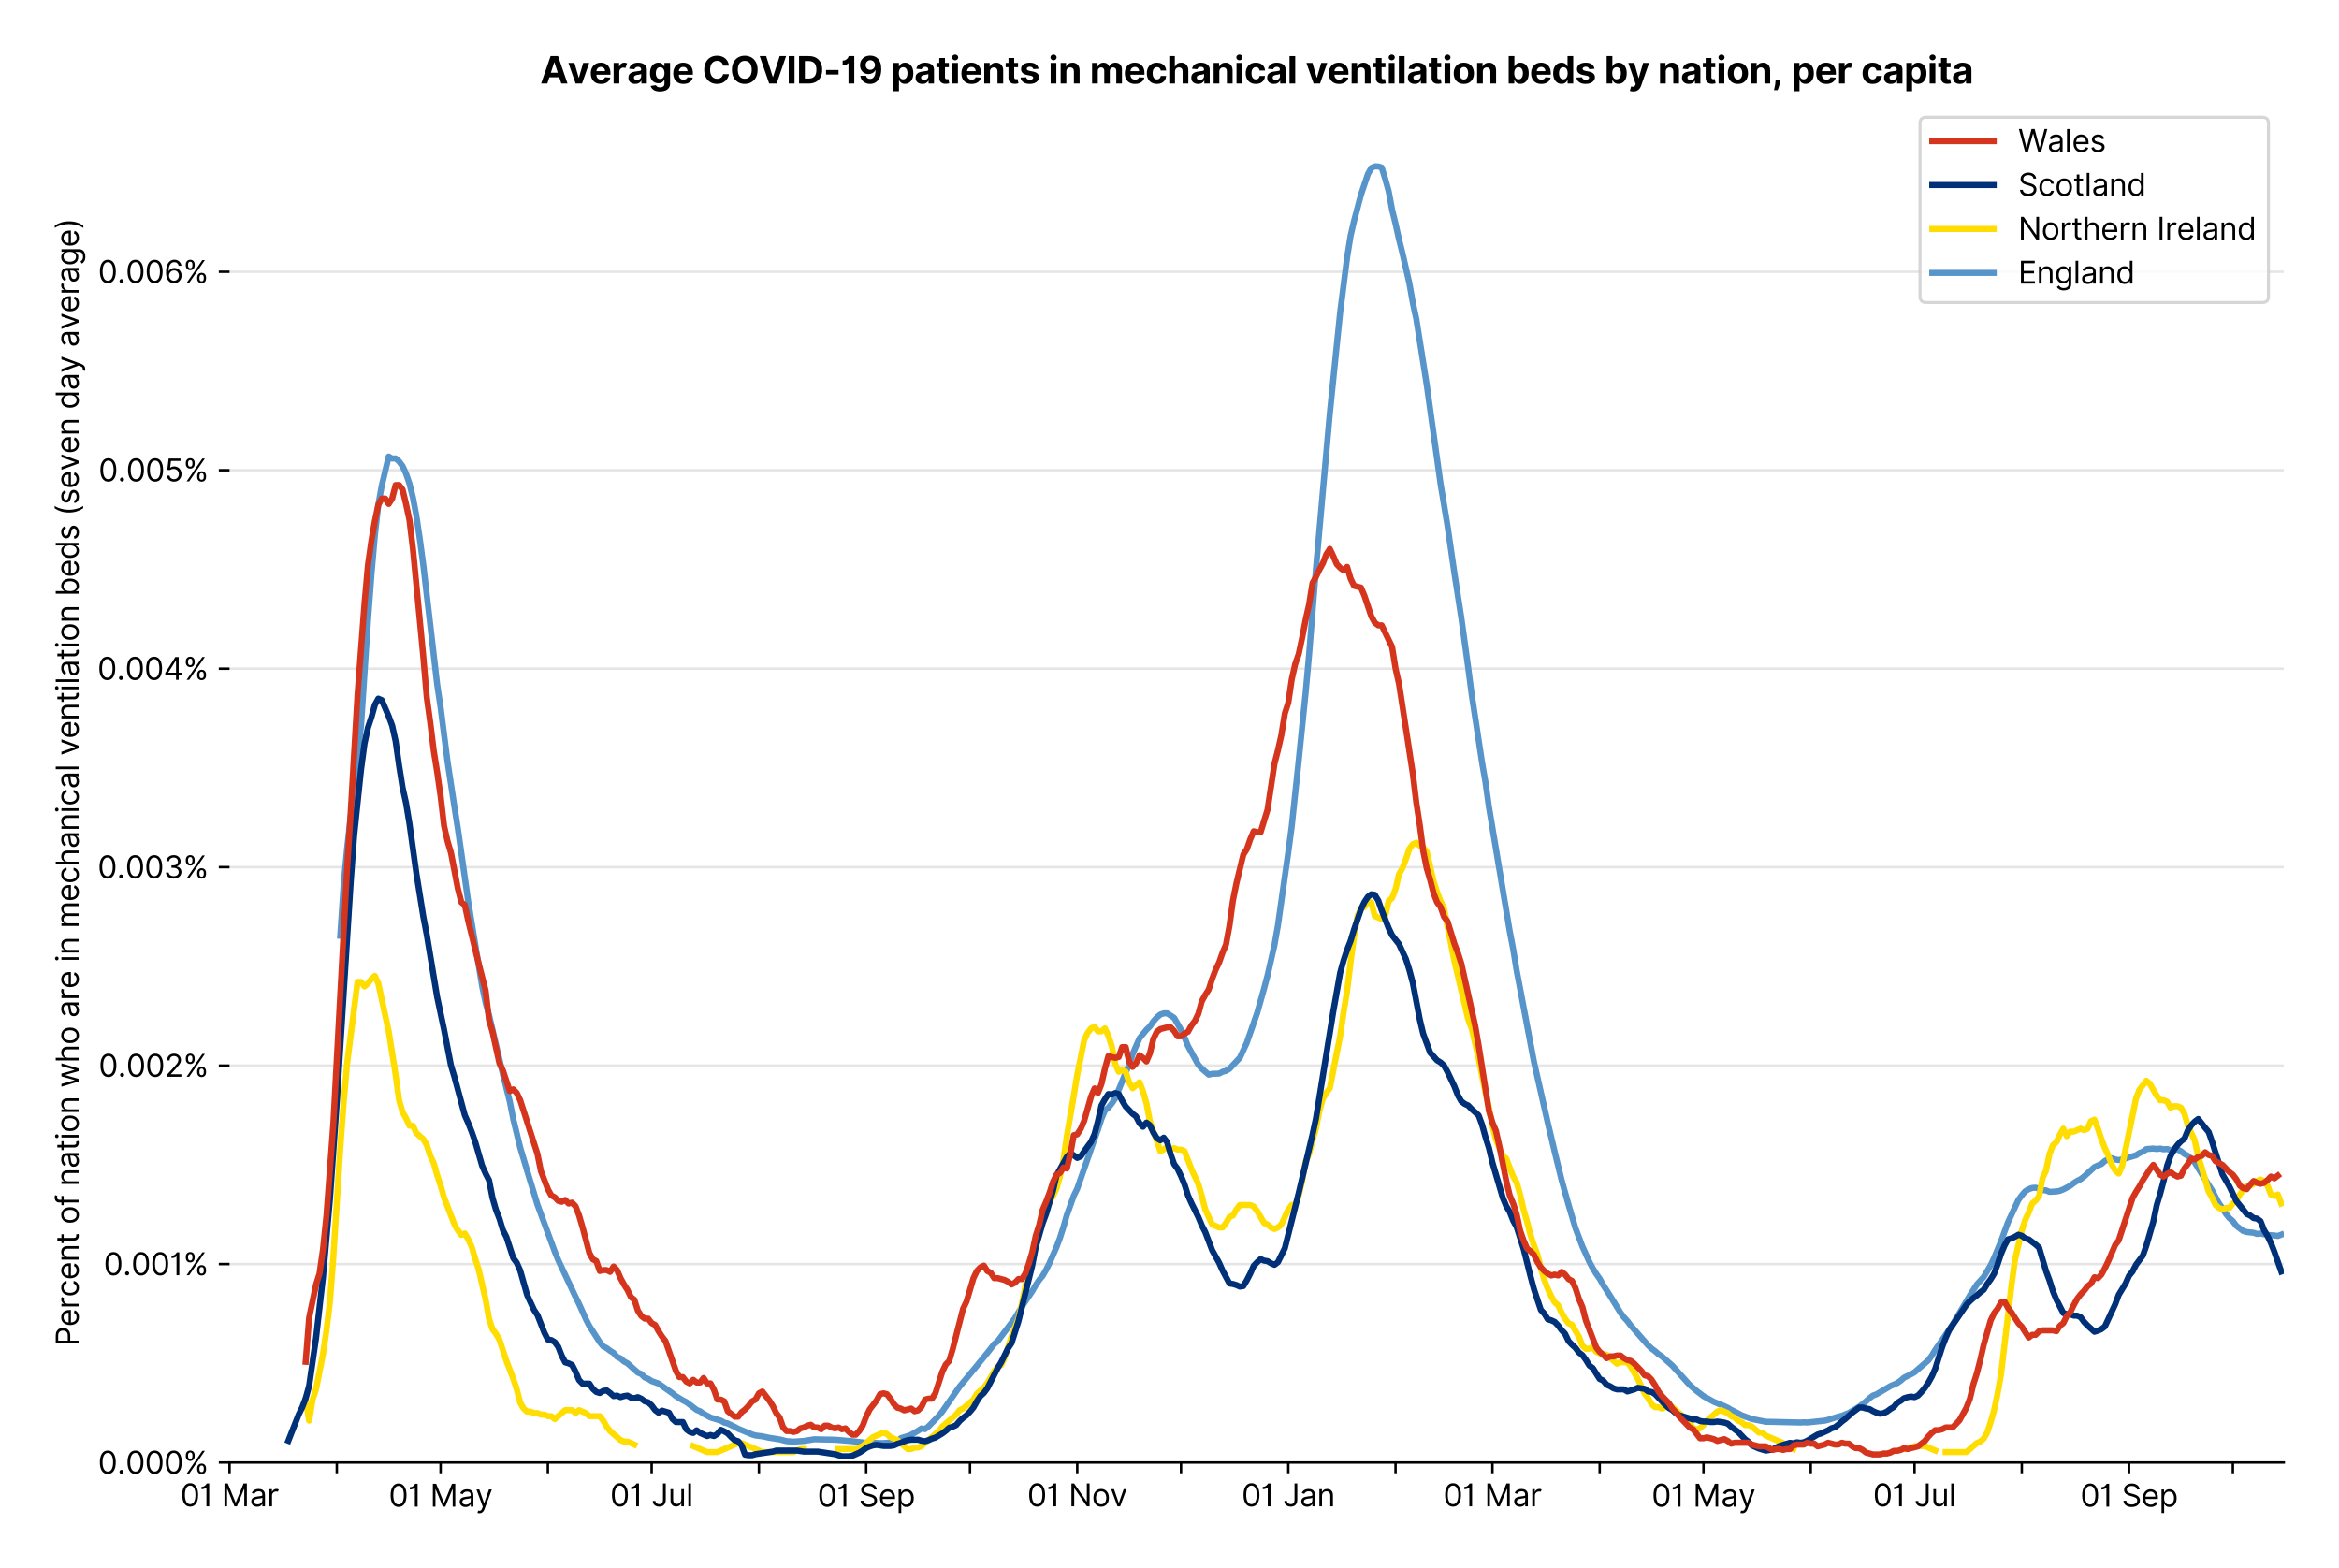 <?xml version="1.0" encoding="utf-8" standalone="no"?>
<!DOCTYPE svg PUBLIC "-//W3C//DTD SVG 1.1//EN"
  "http://www.w3.org/Graphics/SVG/1.1/DTD/svg11.dtd">
<svg version="1.1" viewBox="0 0 762.425 511.234" xmlns="http://www.w3.org/2000/svg" xmlns:xlink="http://www.w3.org/1999/xlink">
 <defs>
  <style type="text/css">*{stroke-linecap:butt;stroke-linejoin:round;}</style>
 </defs>
 <g id="figure_1">
  <g id="patch_1">
   <path d="M 0 511.234 
L 762.425 511.234 
L 762.425 0 
L 0 0 
z
" style="fill:#ffffff;"/>
  </g>
  <g id="axes_1">
   <g id="patch_2">
    <path d="M 74.825 476.745 
L 744.425 476.745 
L 744.425 33.225 
L 74.825 33.225 
z
" style="fill:#ffffff;"/>
   </g>
   <g id="matplotlib.axis_1">
    <g id="xtick_1">
     <g id="line2d_1">
      <defs>
       <path d="M 0 0 
L 0 3.5 
" id="m8fbfce8024" style="stroke:#000000;stroke-width:0.8;"/>
      </defs>
      <g>
       <use style="stroke:#000000;stroke-width:0.8;" x="74.825" xlink:href="#m8fbfce8024" y="476.745"/>
      </g>
     </g>
     <g id="text_1">
      <!-- 01 Mar -->
      <g transform="translate(58.788 491.018)scale(0.1 -0.1)">
       <defs>
        <path d="M 2000 -64 
Q 1230 -64 806 561 
Q 382 1186 382 2327 
Q 382 3459 809 4088 
Q 1236 4718 2000 4718 
Q 2764 4718 3191 4088 
Q 3618 3459 3618 2327 
Q 3618 1186 3194 561 
Q 2771 -64 2000 -64 
z
M 2000 436 
Q 2509 436 2791 927 
Q 3073 1418 3073 2327 
Q 3073 3234 2789 3730 
Q 2505 4227 2000 4227 
Q 1496 4227 1211 3730 
Q 927 3234 927 2327 
Q 927 1418 1210 927 
Q 1493 436 2000 436 
z
" id="Inter-Regular-30" transform="scale(0.016)"/>
        <path d="M 1973 4655 
L 1973 0 
L 1409 0 
L 1409 3836 
L 1373 3836 
Q 1341 3773 1209 3692 
Q 1077 3611 868 3551 
Q 659 3491 391 3491 
L 391 3964 
Q 661 3964 859 4061 
Q 1057 4159 1190 4291 
Q 1323 4423 1392 4529 
Q 1461 4636 1473 4655 
L 1973 4655 
z
" id="Inter-Regular-31" transform="scale(0.016)"/>
        <path id="Inter-Regular-20" transform="scale(0.016)"/>
        <path d="M 564 4655 
L 1236 4655 
L 2818 791 
L 2873 791 
L 4455 4655 
L 5127 4655 
L 5127 0 
L 4600 0 
L 4600 3536 
L 4555 3536 
L 3100 0 
L 2591 0 
L 1136 3536 
L 1091 3536 
L 1091 0 
L 564 0 
L 564 4655 
z
" id="Inter-Regular-4d" transform="scale(0.016)"/>
        <path d="M 1518 -82 
Q 1186 -82 916 44 
Q 646 170 486 410 
Q 327 650 327 991 
Q 327 1291 445 1478 
Q 564 1666 761 1773 
Q 959 1880 1199 1933 
Q 1439 1986 1682 2018 
Q 2000 2059 2199 2080 
Q 2398 2102 2490 2154 
Q 2582 2207 2582 2336 
L 2582 2355 
Q 2582 2691 2399 2877 
Q 2216 3064 1846 3064 
Q 1461 3064 1243 2895 
Q 1025 2727 936 2536 
L 427 2718 
Q 564 3036 792 3214 
Q 1021 3393 1292 3464 
Q 1564 3536 1827 3536 
Q 1996 3536 2215 3496 
Q 2434 3457 2640 3334 
Q 2846 3211 2982 2963 
Q 3118 2716 3118 2300 
L 3118 0 
L 2582 0 
L 2582 473 
L 2555 473 
Q 2500 359 2373 229 
Q 2246 100 2034 9 
Q 1823 -82 1518 -82 
z
M 1600 400 
Q 1918 400 2137 525 
Q 2357 650 2469 847 
Q 2582 1045 2582 1264 
L 2582 1755 
Q 2548 1714 2433 1681 
Q 2318 1648 2169 1624 
Q 2021 1600 1881 1583 
Q 1741 1566 1655 1555 
Q 1446 1527 1265 1467 
Q 1084 1407 974 1287 
Q 864 1168 864 964 
Q 864 684 1072 542 
Q 1280 400 1600 400 
z
" id="Inter-Regular-61" transform="scale(0.016)"/>
        <path d="M 491 0 
L 491 3491 
L 1009 3491 
L 1009 2964 
L 1046 2964 
Q 1139 3223 1389 3384 
Q 1639 3545 1955 3545 
Q 2100 3545 2209 3511 
Q 2318 3477 2400 3418 
L 2218 2964 
Q 2161 2993 2085 3010 
Q 2009 3027 1909 3027 
Q 1527 3027 1277 2794 
Q 1027 2561 1027 2209 
L 1027 0 
L 491 0 
z
" id="Inter-Regular-72" transform="scale(0.016)"/>
       </defs>
       <use xlink:href="#Inter-Regular-30"/>
       <use x="62.5" xlink:href="#Inter-Regular-31"/>
       <use x="106.676" xlink:href="#Inter-Regular-20"/>
       <use x="134.801" xlink:href="#Inter-Regular-4d"/>
       <use x="225.994" xlink:href="#Inter-Regular-61"/>
       <use x="282.386" xlink:href="#Inter-Regular-72"/>
      </g>
     </g>
    </g>
    <g id="xtick_2">
     <g id="line2d_2">
      <g>
       <use style="stroke:#000000;stroke-width:0.8;" x="109.787" xlink:href="#m8fbfce8024" y="476.745"/>
      </g>
     </g>
    </g>
    <g id="xtick_3">
     <g id="line2d_3">
      <g>
       <use style="stroke:#000000;stroke-width:0.8;" x="143.621" xlink:href="#m8fbfce8024" y="476.745"/>
      </g>
     </g>
     <g id="text_2">
      <!-- 01 May -->
      <g transform="translate(126.718 491.117)scale(0.1 -0.1)">
       <defs>
        <path d="M 818 -1355 
Q 682 -1355 575 -1333 
Q 468 -1311 427 -1291 
L 564 -818 
Q 857 -893 1053 -814 
Q 1250 -736 1391 -345 
L 1509 -18 
L 218 3491 
L 800 3491 
L 1764 709 
L 1800 709 
L 2764 3491 
L 3346 3491 
L 1846 -564 
Q 1550 -1355 818 -1355 
z
" id="Inter-Regular-79" transform="scale(0.016)"/>
       </defs>
       <use xlink:href="#Inter-Regular-30"/>
       <use x="62.5" xlink:href="#Inter-Regular-31"/>
       <use x="106.676" xlink:href="#Inter-Regular-20"/>
       <use x="134.801" xlink:href="#Inter-Regular-4d"/>
       <use x="225.994" xlink:href="#Inter-Regular-61"/>
       <use x="282.386" xlink:href="#Inter-Regular-79"/>
      </g>
     </g>
    </g>
    <g id="xtick_4">
     <g id="line2d_4">
      <g>
       <use style="stroke:#000000;stroke-width:0.8;" x="178.583" xlink:href="#m8fbfce8024" y="476.745"/>
      </g>
     </g>
    </g>
    <g id="xtick_5">
     <g id="line2d_5">
      <g>
       <use style="stroke:#000000;stroke-width:0.8;" x="212.418" xlink:href="#m8fbfce8024" y="476.745"/>
      </g>
     </g>
     <g id="text_3">
      <!-- 01 Jul -->
      <g transform="translate(198.874 491.018)scale(0.1 -0.1)">
       <defs>
        <path d="M 2346 4655 
L 2909 4655 
L 2909 1327 
Q 2909 657 2549 296 
Q 2189 -64 1582 -64 
Q 1200 -64 902 76 
Q 605 216 434 475 
Q 264 734 264 1091 
L 818 1091 
Q 818 795 1034 615 
Q 1250 436 1582 436 
Q 1948 436 2147 664 
Q 2346 893 2346 1327 
L 2346 4655 
z
" id="Inter-Regular-4a" transform="scale(0.016)"/>
        <path d="M 2691 1427 
L 2691 3491 
L 3227 3491 
L 3227 0 
L 2691 0 
L 2691 591 
L 2655 591 
Q 2532 325 2273 140 
Q 2014 -45 1618 -45 
Q 1127 -45 809 280 
Q 491 605 491 1273 
L 491 3491 
L 1027 3491 
L 1027 1309 
Q 1027 927 1242 700 
Q 1457 473 1791 473 
Q 1991 473 2199 575 
Q 2407 677 2549 888 
Q 2691 1100 2691 1427 
z
" id="Inter-Regular-75" transform="scale(0.016)"/>
        <path d="M 1027 4655 
L 1027 0 
L 491 0 
L 491 4655 
L 1027 4655 
z
" id="Inter-Regular-6c" transform="scale(0.016)"/>
       </defs>
       <use xlink:href="#Inter-Regular-30"/>
       <use x="62.5" xlink:href="#Inter-Regular-31"/>
       <use x="106.676" xlink:href="#Inter-Regular-20"/>
       <use x="134.801" xlink:href="#Inter-Regular-4a"/>
       <use x="189.063" xlink:href="#Inter-Regular-75"/>
       <use x="247.159" xlink:href="#Inter-Regular-6c"/>
      </g>
     </g>
    </g>
    <g id="xtick_6">
     <g id="line2d_6">
      <g>
       <use style="stroke:#000000;stroke-width:0.8;" x="247.38" xlink:href="#m8fbfce8024" y="476.745"/>
      </g>
     </g>
    </g>
    <g id="xtick_7">
     <g id="line2d_7">
      <g>
       <use style="stroke:#000000;stroke-width:0.8;" x="282.342" xlink:href="#m8fbfce8024" y="476.745"/>
      </g>
     </g>
     <g id="text_4">
      <!-- 01 Sep -->
      <g transform="translate(266.454 491.117)scale(0.1 -0.1)">
       <defs>
        <path d="M 3109 3491 
Q 3068 3836 2777 4027 
Q 2486 4218 2064 4218 
Q 1600 4218 1318 3999 
Q 1036 3780 1036 3445 
Q 1036 3195 1189 3042 
Q 1343 2889 1553 2803 
Q 1764 2718 1936 2673 
L 2409 2545 
Q 2591 2498 2815 2414 
Q 3039 2330 3244 2185 
Q 3450 2041 3584 1816 
Q 3718 1591 3718 1264 
Q 3718 886 3521 581 
Q 3325 277 2949 97 
Q 2573 -82 2036 -82 
Q 1286 -82 845 272 
Q 405 627 364 1200 
L 946 1200 
Q 968 936 1124 764 
Q 1280 593 1519 510 
Q 1759 427 2036 427 
Q 2359 427 2616 533 
Q 2873 639 3023 828 
Q 3173 1018 3173 1273 
Q 3173 1505 3043 1650 
Q 2914 1795 2702 1886 
Q 2491 1977 2246 2045 
L 1673 2209 
Q 1127 2366 809 2657 
Q 491 2948 491 3418 
Q 491 3809 703 4101 
Q 916 4393 1276 4555 
Q 1636 4718 2082 4718 
Q 2532 4718 2882 4558 
Q 3232 4398 3437 4120 
Q 3643 3843 3655 3491 
L 3109 3491 
z
" id="Inter-Regular-53" transform="scale(0.016)"/>
        <path d="M 1955 -73 
Q 1450 -73 1085 151 
Q 721 375 524 778 
Q 327 1182 327 1718 
Q 327 2255 524 2665 
Q 721 3075 1074 3305 
Q 1427 3536 1900 3536 
Q 2173 3536 2439 3445 
Q 2705 3355 2923 3151 
Q 3141 2948 3270 2614 
Q 3400 2280 3400 1791 
L 3400 1564 
L 866 1564 
Q 884 1005 1183 707 
Q 1482 409 1955 409 
Q 2271 409 2498 545 
Q 2725 682 2827 955 
L 3346 809 
Q 3223 414 2854 170 
Q 2486 -73 1955 -73 
z
M 866 2027 
L 2855 2027 
Q 2855 2470 2595 2762 
Q 2336 3055 1900 3055 
Q 1593 3055 1368 2911 
Q 1143 2768 1013 2533 
Q 884 2298 866 2027 
z
" id="Inter-Regular-65" transform="scale(0.016)"/>
        <path d="M 491 -1309 
L 491 3491 
L 1009 3491 
L 1009 2936 
L 1073 2936 
Q 1132 3027 1237 3169 
Q 1343 3311 1542 3423 
Q 1741 3536 2082 3536 
Q 2523 3536 2859 3315 
Q 3196 3095 3384 2690 
Q 3573 2286 3573 1736 
Q 3573 1182 3384 776 
Q 3196 370 2861 148 
Q 2527 -73 2091 -73 
Q 1755 -73 1552 39 
Q 1350 152 1241 296 
Q 1132 441 1073 536 
L 1027 536 
L 1027 -1309 
L 491 -1309 
z
M 1018 1745 
Q 1018 1152 1276 780 
Q 1534 409 2018 409 
Q 2355 409 2581 587 
Q 2807 766 2921 1069 
Q 3036 1373 3036 1745 
Q 3036 2114 2923 2410 
Q 2811 2707 2585 2881 
Q 2359 3055 2018 3055 
Q 1527 3055 1272 2693 
Q 1018 2332 1018 1745 
z
" id="Inter-Regular-70" transform="scale(0.016)"/>
       </defs>
       <use xlink:href="#Inter-Regular-30"/>
       <use x="62.5" xlink:href="#Inter-Regular-31"/>
       <use x="106.676" xlink:href="#Inter-Regular-20"/>
       <use x="134.801" xlink:href="#Inter-Regular-53"/>
       <use x="198.58" xlink:href="#Inter-Regular-65"/>
       <use x="256.818" xlink:href="#Inter-Regular-70"/>
      </g>
     </g>
    </g>
    <g id="xtick_8">
     <g id="line2d_8">
      <g>
       <use style="stroke:#000000;stroke-width:0.8;" x="316.176" xlink:href="#m8fbfce8024" y="476.745"/>
      </g>
     </g>
    </g>
    <g id="xtick_9">
     <g id="line2d_9">
      <g>
       <use style="stroke:#000000;stroke-width:0.8;" x="351.138" xlink:href="#m8fbfce8024" y="476.745"/>
      </g>
     </g>
     <g id="text_5">
      <!-- 01 Nov -->
      <g transform="translate(334.867 491.018)scale(0.1 -0.1)">
       <defs>
        <path d="M 4255 4655 
L 4255 0 
L 3709 0 
L 1173 3655 
L 1127 3655 
L 1127 0 
L 564 0 
L 564 4655 
L 1109 4655 
L 3655 991 
L 3700 991 
L 3700 4655 
L 4255 4655 
z
" id="Inter-Regular-4e" transform="scale(0.016)"/>
        <path d="M 1909 -73 
Q 1436 -73 1080 152 
Q 725 377 526 781 
Q 327 1186 327 1727 
Q 327 2273 526 2679 
Q 725 3086 1080 3311 
Q 1436 3536 1909 3536 
Q 2382 3536 2737 3311 
Q 3093 3086 3292 2679 
Q 3491 2273 3491 1727 
Q 3491 1186 3292 781 
Q 3093 377 2737 152 
Q 2382 -73 1909 -73 
z
M 1909 409 
Q 2268 409 2500 593 
Q 2732 777 2843 1077 
Q 2955 1377 2955 1727 
Q 2955 2077 2843 2379 
Q 2732 2682 2500 2868 
Q 2268 3055 1909 3055 
Q 1550 3055 1318 2868 
Q 1086 2682 975 2379 
Q 864 2077 864 1727 
Q 864 1377 975 1077 
Q 1086 777 1318 593 
Q 1550 409 1909 409 
z
" id="Inter-Regular-6f" transform="scale(0.016)"/>
        <path d="M 3346 3491 
L 2055 0 
L 1509 0 
L 218 3491 
L 800 3491 
L 1764 709 
L 1800 709 
L 2764 3491 
L 3346 3491 
z
" id="Inter-Regular-76" transform="scale(0.016)"/>
       </defs>
       <use xlink:href="#Inter-Regular-30"/>
       <use x="62.5" xlink:href="#Inter-Regular-31"/>
       <use x="106.676" xlink:href="#Inter-Regular-20"/>
       <use x="134.801" xlink:href="#Inter-Regular-4e"/>
       <use x="210.085" xlink:href="#Inter-Regular-6f"/>
       <use x="269.744" xlink:href="#Inter-Regular-76"/>
      </g>
     </g>
    </g>
    <g id="xtick_10">
     <g id="line2d_10">
      <g>
       <use style="stroke:#000000;stroke-width:0.8;" x="384.972" xlink:href="#m8fbfce8024" y="476.745"/>
      </g>
     </g>
    </g>
    <g id="xtick_11">
     <g id="line2d_11">
      <g>
       <use style="stroke:#000000;stroke-width:0.8;" x="419.934" xlink:href="#m8fbfce8024" y="476.745"/>
      </g>
     </g>
     <g id="text_6">
      <!-- 01 Jan -->
      <g transform="translate(404.735 491.018)scale(0.1 -0.1)">
       <defs>
        <path d="M 1027 2100 
L 1027 0 
L 491 0 
L 491 3491 
L 1009 3491 
L 1009 2945 
L 1055 2945 
Q 1177 3211 1427 3373 
Q 1677 3536 2073 3536 
Q 2602 3536 2928 3211 
Q 3255 2886 3255 2218 
L 3255 0 
L 2718 0 
L 2718 2182 
Q 2718 2593 2504 2824 
Q 2291 3055 1918 3055 
Q 1534 3055 1280 2806 
Q 1027 2557 1027 2100 
z
" id="Inter-Regular-6e" transform="scale(0.016)"/>
       </defs>
       <use xlink:href="#Inter-Regular-30"/>
       <use x="62.5" xlink:href="#Inter-Regular-31"/>
       <use x="106.676" xlink:href="#Inter-Regular-20"/>
       <use x="134.801" xlink:href="#Inter-Regular-4a"/>
       <use x="189.063" xlink:href="#Inter-Regular-61"/>
       <use x="245.455" xlink:href="#Inter-Regular-6e"/>
      </g>
     </g>
    </g>
    <g id="xtick_12">
     <g id="line2d_12">
      <g>
       <use style="stroke:#000000;stroke-width:0.8;" x="454.896" xlink:href="#m8fbfce8024" y="476.745"/>
      </g>
     </g>
    </g>
    <g id="xtick_13">
     <g id="line2d_13">
      <g>
       <use style="stroke:#000000;stroke-width:0.8;" x="486.475" xlink:href="#m8fbfce8024" y="476.745"/>
      </g>
     </g>
     <g id="text_7">
      <!-- 01 Mar -->
      <g transform="translate(470.438 491.018)scale(0.1 -0.1)">
       <use xlink:href="#Inter-Regular-30"/>
       <use x="62.5" xlink:href="#Inter-Regular-31"/>
       <use x="106.676" xlink:href="#Inter-Regular-20"/>
       <use x="134.801" xlink:href="#Inter-Regular-4d"/>
       <use x="225.994" xlink:href="#Inter-Regular-61"/>
       <use x="282.386" xlink:href="#Inter-Regular-72"/>
      </g>
     </g>
    </g>
    <g id="xtick_14">
     <g id="line2d_14">
      <g>
       <use style="stroke:#000000;stroke-width:0.8;" x="521.437" xlink:href="#m8fbfce8024" y="476.745"/>
      </g>
     </g>
    </g>
    <g id="xtick_15">
     <g id="line2d_15">
      <g>
       <use style="stroke:#000000;stroke-width:0.8;" x="555.271" xlink:href="#m8fbfce8024" y="476.745"/>
      </g>
     </g>
     <g id="text_8">
      <!-- 01 May -->
      <g transform="translate(538.368 491.117)scale(0.1 -0.1)">
       <use xlink:href="#Inter-Regular-30"/>
       <use x="62.5" xlink:href="#Inter-Regular-31"/>
       <use x="106.676" xlink:href="#Inter-Regular-20"/>
       <use x="134.801" xlink:href="#Inter-Regular-4d"/>
       <use x="225.994" xlink:href="#Inter-Regular-61"/>
       <use x="282.386" xlink:href="#Inter-Regular-79"/>
      </g>
     </g>
    </g>
    <g id="xtick_16">
     <g id="line2d_16">
      <g>
       <use style="stroke:#000000;stroke-width:0.8;" x="590.233" xlink:href="#m8fbfce8024" y="476.745"/>
      </g>
     </g>
    </g>
    <g id="xtick_17">
     <g id="line2d_17">
      <g>
       <use style="stroke:#000000;stroke-width:0.8;" x="624.068" xlink:href="#m8fbfce8024" y="476.745"/>
      </g>
     </g>
     <g id="text_9">
      <!-- 01 Jul -->
      <g transform="translate(610.524 491.018)scale(0.1 -0.1)">
       <use xlink:href="#Inter-Regular-30"/>
       <use x="62.5" xlink:href="#Inter-Regular-31"/>
       <use x="106.676" xlink:href="#Inter-Regular-20"/>
       <use x="134.801" xlink:href="#Inter-Regular-4a"/>
       <use x="189.063" xlink:href="#Inter-Regular-75"/>
       <use x="247.159" xlink:href="#Inter-Regular-6c"/>
      </g>
     </g>
    </g>
    <g id="xtick_18">
     <g id="line2d_18">
      <g>
       <use style="stroke:#000000;stroke-width:0.8;" x="659.03" xlink:href="#m8fbfce8024" y="476.745"/>
      </g>
     </g>
    </g>
    <g id="xtick_19">
     <g id="line2d_19">
      <g>
       <use style="stroke:#000000;stroke-width:0.8;" x="693.992" xlink:href="#m8fbfce8024" y="476.745"/>
      </g>
     </g>
     <g id="text_10">
      <!-- 01 Sep -->
      <g transform="translate(678.104 491.117)scale(0.1 -0.1)">
       <use xlink:href="#Inter-Regular-30"/>
       <use x="62.5" xlink:href="#Inter-Regular-31"/>
       <use x="106.676" xlink:href="#Inter-Regular-20"/>
       <use x="134.801" xlink:href="#Inter-Regular-53"/>
       <use x="198.58" xlink:href="#Inter-Regular-65"/>
       <use x="256.818" xlink:href="#Inter-Regular-70"/>
      </g>
     </g>
    </g>
    <g id="xtick_20">
     <g id="line2d_20">
      <g>
       <use style="stroke:#000000;stroke-width:0.8;" x="727.826" xlink:href="#m8fbfce8024" y="476.745"/>
      </g>
     </g>
    </g>
   </g>
   <g id="matplotlib.axis_2">
    <g id="ytick_1">
     <g id="line2d_21">
      <path clip-path="url(#p9cec188276)" d="M 74.825 476.745 
L 744.425 476.745 
" style="fill:none;stroke:#e5e5e5;stroke-linecap:square;stroke-width:0.8;"/>
     </g>
     <g id="line2d_22">
      <defs>
       <path d="M 0 0 
L -3.5 0 
" id="m0aa48d129b" style="stroke:#000000;stroke-width:0.8;"/>
      </defs>
      <g>
       <use style="stroke:#000000;stroke-width:0.8;" x="74.825" xlink:href="#m0aa48d129b" y="476.745"/>
      </g>
     </g>
     <g id="text_11">
      <!-- 0.000% -->
      <g transform="translate(31.944 480.382)scale(0.1 -0.1)">
       <defs>
        <path d="M 882 -36 
Q 714 -36 593 84 
Q 473 205 473 373 
Q 473 541 593 661 
Q 714 782 882 782 
Q 1050 782 1170 661 
Q 1291 541 1291 373 
Q 1291 205 1170 84 
Q 1050 -36 882 -36 
z
" id="Inter-Regular-2e" transform="scale(0.016)"/>
        <path d="M 2855 873 
L 2855 1118 
Q 2855 1373 2960 1585 
Q 3066 1798 3269 1926 
Q 3473 2055 3764 2055 
Q 4059 2055 4259 1926 
Q 4459 1798 4561 1585 
Q 4664 1373 4664 1118 
L 4664 873 
Q 4664 618 4560 405 
Q 4457 193 4256 64 
Q 4055 -64 3764 -64 
Q 3468 -64 3266 64 
Q 3064 193 2959 405 
Q 2855 618 2855 873 
z
M 536 3536 
L 536 3782 
Q 536 4036 642 4248 
Q 748 4461 951 4589 
Q 1155 4718 1446 4718 
Q 1741 4718 1941 4589 
Q 2141 4461 2243 4248 
Q 2346 4036 2346 3782 
L 2346 3536 
Q 2346 3282 2242 3069 
Q 2139 2857 1937 2728 
Q 1736 2600 1446 2600 
Q 1150 2600 948 2728 
Q 746 2857 641 3069 
Q 536 3282 536 3536 
z
M 709 0 
L 3909 4655 
L 4427 4655 
L 1227 0 
L 709 0 
z
M 3318 1118 
L 3318 873 
Q 3318 661 3418 494 
Q 3518 327 3764 327 
Q 4002 327 4101 494 
Q 4200 661 4200 873 
L 4200 1118 
Q 4200 1330 4104 1497 
Q 4009 1664 3764 1664 
Q 3525 1664 3421 1497 
Q 3318 1330 3318 1118 
z
M 1000 3782 
L 1000 3536 
Q 1000 3325 1100 3158 
Q 1200 2991 1446 2991 
Q 1684 2991 1783 3158 
Q 1882 3325 1882 3536 
L 1882 3782 
Q 1882 3993 1786 4160 
Q 1691 4327 1446 4327 
Q 1207 4327 1103 4160 
Q 1000 3993 1000 3782 
z
" id="Inter-Regular-25" transform="scale(0.016)"/>
       </defs>
       <use xlink:href="#Inter-Regular-30"/>
       <use x="62.5" xlink:href="#Inter-Regular-2e"/>
       <use x="90.057" xlink:href="#Inter-Regular-30"/>
       <use x="152.557" xlink:href="#Inter-Regular-30"/>
       <use x="215.057" xlink:href="#Inter-Regular-30"/>
       <use x="277.557" xlink:href="#Inter-Regular-25"/>
      </g>
     </g>
    </g>
    <g id="ytick_2">
     <g id="line2d_23">
      <path clip-path="url(#p9cec188276)" d="M 74.825 412.052 
L 744.425 412.052 
" style="fill:none;stroke:#e5e5e5;stroke-linecap:square;stroke-width:0.8;"/>
     </g>
     <g id="line2d_24">
      <g>
       <use style="stroke:#000000;stroke-width:0.8;" x="74.825" xlink:href="#m0aa48d129b" y="412.052"/>
      </g>
     </g>
     <g id="text_12">
      <!-- 0.001% -->
      <g transform="translate(33.777 415.689)scale(0.1 -0.1)">
       <use xlink:href="#Inter-Regular-30"/>
       <use x="62.5" xlink:href="#Inter-Regular-2e"/>
       <use x="90.057" xlink:href="#Inter-Regular-30"/>
       <use x="152.557" xlink:href="#Inter-Regular-30"/>
       <use x="215.057" xlink:href="#Inter-Regular-31"/>
       <use x="259.233" xlink:href="#Inter-Regular-25"/>
      </g>
     </g>
    </g>
    <g id="ytick_3">
     <g id="line2d_25">
      <path clip-path="url(#p9cec188276)" d="M 74.825 347.36 
L 744.425 347.36 
" style="fill:none;stroke:#e5e5e5;stroke-linecap:square;stroke-width:0.8;"/>
     </g>
     <g id="line2d_26">
      <g>
       <use style="stroke:#000000;stroke-width:0.8;" x="74.825" xlink:href="#m0aa48d129b" y="347.36"/>
      </g>
     </g>
     <g id="text_13">
      <!-- 0.002% -->
      <g transform="translate(32.142 350.996)scale(0.1 -0.1)">
       <defs>
        <path d="M 482 0 
L 482 409 
L 2018 2091 
Q 2289 2386 2464 2605 
Q 2639 2825 2724 3019 
Q 2809 3214 2809 3427 
Q 2809 3795 2553 4011 
Q 2298 4227 1918 4227 
Q 1514 4227 1275 3985 
Q 1036 3743 1036 3345 
L 500 3345 
Q 500 3755 688 4064 
Q 877 4373 1203 4545 
Q 1530 4718 1936 4718 
Q 2346 4718 2661 4545 
Q 2977 4373 3156 4079 
Q 3336 3786 3336 3427 
Q 3336 3170 3244 2926 
Q 3152 2682 2926 2383 
Q 2700 2084 2300 1655 
L 1255 536 
L 1255 500 
L 3418 500 
L 3418 0 
L 482 0 
z
" id="Inter-Regular-32" transform="scale(0.016)"/>
       </defs>
       <use xlink:href="#Inter-Regular-30"/>
       <use x="62.5" xlink:href="#Inter-Regular-2e"/>
       <use x="90.057" xlink:href="#Inter-Regular-30"/>
       <use x="152.557" xlink:href="#Inter-Regular-30"/>
       <use x="215.057" xlink:href="#Inter-Regular-32"/>
       <use x="275.568" xlink:href="#Inter-Regular-25"/>
      </g>
     </g>
    </g>
    <g id="ytick_4">
     <g id="line2d_27">
      <path clip-path="url(#p9cec188276)" d="M 74.825 282.667 
L 744.425 282.667 
" style="fill:none;stroke:#e5e5e5;stroke-linecap:square;stroke-width:0.8;"/>
     </g>
     <g id="line2d_28">
      <g>
       <use style="stroke:#000000;stroke-width:0.8;" x="74.825" xlink:href="#m0aa48d129b" y="282.667"/>
      </g>
     </g>
     <g id="text_14">
      <!-- 0.003% -->
      <g transform="translate(31.83 286.303)scale(0.1 -0.1)">
       <defs>
        <path d="M 2055 -64 
Q 1605 -64 1253 90 
Q 902 245 696 521 
Q 491 798 473 1164 
L 1046 1164 
Q 1071 827 1356 631 
Q 1641 436 2046 436 
Q 2493 436 2783 664 
Q 3073 893 3073 1264 
Q 3073 1650 2787 1893 
Q 2502 2136 1973 2136 
L 1600 2136 
L 1600 2636 
L 1973 2636 
Q 2386 2636 2647 2856 
Q 2909 3077 2909 3445 
Q 2909 3798 2679 4012 
Q 2450 4227 2064 4227 
Q 1823 4227 1610 4139 
Q 1398 4052 1264 3887 
Q 1130 3723 1118 3491 
L 573 3491 
Q 586 3857 793 4133 
Q 1000 4409 1335 4563 
Q 1671 4718 2073 4718 
Q 2505 4718 2814 4544 
Q 3123 4370 3289 4086 
Q 3455 3802 3455 3473 
Q 3455 3080 3249 2802 
Q 3043 2525 2691 2418 
L 2691 2382 
Q 3132 2309 3379 2008 
Q 3627 1707 3627 1264 
Q 3627 884 3421 583 
Q 3216 282 2861 109 
Q 2507 -64 2055 -64 
z
" id="Inter-Regular-33" transform="scale(0.016)"/>
       </defs>
       <use xlink:href="#Inter-Regular-30"/>
       <use x="62.5" xlink:href="#Inter-Regular-2e"/>
       <use x="90.057" xlink:href="#Inter-Regular-30"/>
       <use x="152.557" xlink:href="#Inter-Regular-30"/>
       <use x="215.057" xlink:href="#Inter-Regular-33"/>
       <use x="278.693" xlink:href="#Inter-Regular-25"/>
      </g>
     </g>
    </g>
    <g id="ytick_5">
     <g id="line2d_29">
      <path clip-path="url(#p9cec188276)" d="M 74.825 217.974 
L 744.425 217.974 
" style="fill:none;stroke:#e5e5e5;stroke-linecap:square;stroke-width:0.8;"/>
     </g>
     <g id="line2d_30">
      <g>
       <use style="stroke:#000000;stroke-width:0.8;" x="74.825" xlink:href="#m0aa48d129b" y="217.974"/>
      </g>
     </g>
     <g id="text_15">
      <!-- 0.004% -->
      <g transform="translate(31.773 221.611)scale(0.1 -0.1)">
       <defs>
        <path d="M 373 955 
L 373 1418 
L 2418 4655 
L 3100 4655 
L 3100 1455 
L 3736 1455 
L 3736 955 
L 3100 955 
L 3100 0 
L 2564 0 
L 2564 955 
L 373 955 
z
M 2564 1455 
L 2564 3936 
L 2527 3936 
L 982 1491 
L 982 1455 
L 2564 1455 
z
" id="Inter-Regular-34" transform="scale(0.016)"/>
       </defs>
       <use xlink:href="#Inter-Regular-30"/>
       <use x="62.5" xlink:href="#Inter-Regular-2e"/>
       <use x="90.057" xlink:href="#Inter-Regular-30"/>
       <use x="152.557" xlink:href="#Inter-Regular-30"/>
       <use x="215.057" xlink:href="#Inter-Regular-34"/>
       <use x="279.261" xlink:href="#Inter-Regular-25"/>
      </g>
     </g>
    </g>
    <g id="ytick_6">
     <g id="line2d_31">
      <path clip-path="url(#p9cec188276)" d="M 74.825 153.281 
L 744.425 153.281 
" style="fill:none;stroke:#e5e5e5;stroke-linecap:square;stroke-width:0.8;"/>
     </g>
     <g id="line2d_32">
      <g>
       <use style="stroke:#000000;stroke-width:0.8;" x="74.825" xlink:href="#m0aa48d129b" y="153.281"/>
      </g>
     </g>
     <g id="text_16">
      <!-- 0.005% -->
      <g transform="translate(32.114 156.918)scale(0.1 -0.1)">
       <defs>
        <path d="M 1936 -64 
Q 1536 -64 1216 95 
Q 896 255 702 532 
Q 509 809 491 1164 
L 1036 1164 
Q 1068 848 1324 642 
Q 1580 436 1936 436 
Q 2223 436 2447 570 
Q 2671 705 2799 940 
Q 2927 1175 2927 1473 
Q 2927 1777 2794 2017 
Q 2661 2257 2429 2395 
Q 2198 2534 1900 2536 
Q 1686 2539 1461 2472 
Q 1236 2405 1091 2300 
L 564 2364 
L 846 4655 
L 3264 4655 
L 3264 4155 
L 1318 4155 
L 1155 2782 
L 1182 2782 
Q 1325 2895 1541 2970 
Q 1757 3045 1991 3045 
Q 2418 3045 2753 2842 
Q 3089 2639 3281 2286 
Q 3473 1934 3473 1482 
Q 3473 1036 3274 687 
Q 3075 339 2727 137 
Q 2380 -64 1936 -64 
z
" id="Inter-Regular-35" transform="scale(0.016)"/>
       </defs>
       <use xlink:href="#Inter-Regular-30"/>
       <use x="62.5" xlink:href="#Inter-Regular-2e"/>
       <use x="90.057" xlink:href="#Inter-Regular-30"/>
       <use x="152.557" xlink:href="#Inter-Regular-30"/>
       <use x="215.057" xlink:href="#Inter-Regular-35"/>
       <use x="275.852" xlink:href="#Inter-Regular-25"/>
      </g>
     </g>
    </g>
    <g id="ytick_7">
     <g id="line2d_33">
      <path clip-path="url(#p9cec188276)" d="M 74.825 88.589 
L 744.425 88.589 
" style="fill:none;stroke:#e5e5e5;stroke-linecap:square;stroke-width:0.8;"/>
     </g>
     <g id="line2d_34">
      <g>
       <use style="stroke:#000000;stroke-width:0.8;" x="74.825" xlink:href="#m0aa48d129b" y="88.589"/>
      </g>
     </g>
     <g id="text_17">
      <!-- 0.006% -->
      <g transform="translate(31.958 92.225)scale(0.1 -0.1)">
       <defs>
        <path d="M 2027 -64 
Q 1741 -59 1454 45 
Q 1168 150 932 399 
Q 696 648 552 1074 
Q 409 1500 409 2145 
Q 409 3386 861 4056 
Q 1314 4727 2100 4727 
Q 2686 4727 3073 4384 
Q 3461 4041 3546 3491 
L 2991 3491 
Q 2914 3811 2691 4019 
Q 2468 4227 2100 4227 
Q 1559 4227 1249 3755 
Q 939 3284 936 2427 
L 973 2427 
Q 1164 2716 1461 2880 
Q 1759 3045 2118 3045 
Q 2518 3045 2850 2846 
Q 3182 2648 3382 2299 
Q 3582 1950 3582 1500 
Q 3582 1068 3389 710 
Q 3196 352 2847 142 
Q 2498 -68 2027 -64 
z
M 2027 436 
Q 2314 436 2542 579 
Q 2771 723 2903 964 
Q 3036 1205 3036 1500 
Q 3036 1789 2908 2026 
Q 2780 2264 2556 2404 
Q 2332 2545 2046 2545 
Q 1757 2545 1525 2397 
Q 1293 2250 1157 2010 
Q 1021 1770 1018 1491 
Q 1018 1214 1149 973 
Q 1280 732 1508 584 
Q 1736 436 2027 436 
z
" id="Inter-Regular-36" transform="scale(0.016)"/>
       </defs>
       <use xlink:href="#Inter-Regular-30"/>
       <use x="62.5" xlink:href="#Inter-Regular-2e"/>
       <use x="90.057" xlink:href="#Inter-Regular-30"/>
       <use x="152.557" xlink:href="#Inter-Regular-30"/>
       <use x="215.057" xlink:href="#Inter-Regular-36"/>
       <use x="277.415" xlink:href="#Inter-Regular-25"/>
      </g>
     </g>
    </g>
    <g id="text_18">
     <!-- Percent of nation who are in mechanical ventilation beds (seven day average) -->
     <g transform="translate(25.614 438.816)rotate(-90)scale(0.1 -0.1)">
      <defs>
       <path d="M 564 0 
L 564 4655 
L 2136 4655 
Q 2684 4655 3033 4458 
Q 3382 4261 3550 3927 
Q 3718 3593 3718 3182 
Q 3718 2770 3551 2434 
Q 3384 2098 3036 1899 
Q 2689 1700 2146 1700 
L 1127 1700 
L 1127 0 
L 564 0 
z
M 1127 2200 
L 2127 2200 
Q 2689 2200 2926 2482 
Q 3164 2764 3164 3182 
Q 3164 3602 2925 3878 
Q 2686 4155 2118 4155 
L 1127 4155 
L 1127 2200 
z
" id="Inter-Regular-50" transform="scale(0.016)"/>
       <path d="M 1909 -73 
Q 1418 -73 1063 159 
Q 709 391 518 798 
Q 327 1205 327 1727 
Q 327 2259 524 2667 
Q 721 3075 1074 3305 
Q 1427 3536 1900 3536 
Q 2268 3536 2563 3400 
Q 2859 3264 3047 3018 
Q 3236 2773 3282 2445 
L 2746 2445 
Q 2684 2684 2474 2869 
Q 2264 3055 1909 3055 
Q 1439 3055 1151 2697 
Q 864 2339 864 1745 
Q 864 1139 1148 774 
Q 1432 409 1909 409 
Q 2223 409 2447 570 
Q 2671 732 2746 1018 
L 3282 1018 
Q 3236 709 3058 462 
Q 2880 216 2588 71 
Q 2296 -73 1909 -73 
z
" id="Inter-Regular-63" transform="scale(0.016)"/>
       <path d="M 2009 3491 
L 2009 3036 
L 1264 3036 
L 1264 1000 
Q 1264 773 1331 660 
Q 1398 548 1503 510 
Q 1609 473 1727 473 
Q 1816 473 1873 483 
Q 1930 493 1964 500 
L 2073 18 
Q 2018 -2 1920 -23 
Q 1823 -45 1673 -45 
Q 1446 -45 1228 52 
Q 1011 150 869 350 
Q 727 550 727 855 
L 727 3036 
L 200 3036 
L 200 3491 
L 727 3491 
L 727 4327 
L 1264 4327 
L 1264 3491 
L 2009 3491 
z
" id="Inter-Regular-74" transform="scale(0.016)"/>
       <path d="M 2046 3491 
L 2046 3036 
L 1264 3036 
L 1264 0 
L 727 0 
L 727 3036 
L 164 3036 
L 164 3491 
L 727 3491 
L 727 3973 
Q 727 4273 868 4473 
Q 1009 4673 1234 4773 
Q 1459 4873 1709 4873 
Q 1907 4873 2032 4841 
Q 2157 4809 2218 4782 
L 2064 4318 
Q 2023 4332 1951 4352 
Q 1880 4373 1764 4373 
Q 1498 4373 1381 4239 
Q 1264 4105 1264 3845 
L 1264 3491 
L 2046 3491 
z
" id="Inter-Regular-66" transform="scale(0.016)"/>
       <path d="M 491 0 
L 491 3491 
L 1027 3491 
L 1027 0 
L 491 0 
z
M 764 4073 
Q 607 4073 494 4179 
Q 382 4286 382 4436 
Q 382 4586 494 4693 
Q 607 4800 764 4800 
Q 921 4800 1033 4693 
Q 1146 4586 1146 4436 
Q 1146 4286 1033 4179 
Q 921 4073 764 4073 
z
" id="Inter-Regular-69" transform="scale(0.016)"/>
       <path d="M 1282 0 
L 218 3491 
L 782 3491 
L 1536 818 
L 1573 818 
L 2318 3491 
L 2891 3491 
L 3627 827 
L 3664 827 
L 4418 3491 
L 4982 3491 
L 3918 0 
L 3391 0 
L 2627 2682 
L 2573 2682 
L 1809 0 
L 1282 0 
z
" id="Inter-Regular-77" transform="scale(0.016)"/>
       <path d="M 1027 2100 
L 1027 0 
L 491 0 
L 491 4655 
L 1027 4655 
L 1027 2945 
L 1073 2945 
Q 1196 3216 1442 3376 
Q 1689 3536 2100 3536 
Q 2636 3536 2963 3213 
Q 3291 2891 3291 2218 
L 3291 0 
L 2755 0 
L 2755 2182 
Q 2755 2598 2540 2826 
Q 2325 3055 1946 3055 
Q 1548 3055 1287 2806 
Q 1027 2557 1027 2100 
z
" id="Inter-Regular-68" transform="scale(0.016)"/>
       <path d="M 491 0 
L 491 3491 
L 1009 3491 
L 1009 2945 
L 1055 2945 
Q 1164 3225 1407 3380 
Q 1650 3536 1991 3536 
Q 2336 3536 2567 3380 
Q 2798 3225 2927 2945 
L 2964 2945 
Q 3098 3216 3366 3376 
Q 3634 3536 4009 3536 
Q 4477 3536 4775 3244 
Q 5073 2952 5073 2336 
L 5073 0 
L 4536 0 
L 4536 2336 
Q 4536 2723 4325 2889 
Q 4114 3055 3827 3055 
Q 3459 3055 3257 2833 
Q 3055 2611 3055 2273 
L 3055 0 
L 2509 0 
L 2509 2391 
Q 2509 2689 2316 2872 
Q 2123 3055 1818 3055 
Q 1609 3055 1428 2943 
Q 1248 2832 1137 2635 
Q 1027 2439 1027 2182 
L 1027 0 
L 491 0 
z
" id="Inter-Regular-6d" transform="scale(0.016)"/>
       <path d="M 564 0 
L 564 4655 
L 1100 4655 
L 1100 2936 
L 1146 2936 
Q 1205 3027 1310 3169 
Q 1416 3311 1615 3423 
Q 1814 3536 2155 3536 
Q 2596 3536 2932 3315 
Q 3268 3095 3457 2690 
Q 3646 2286 3646 1736 
Q 3646 1182 3457 776 
Q 3268 370 2934 148 
Q 2600 -73 2164 -73 
Q 1827 -73 1625 39 
Q 1423 152 1314 296 
Q 1205 441 1146 536 
L 1082 536 
L 1082 0 
L 564 0 
z
M 1091 1745 
Q 1091 1152 1349 780 
Q 1607 409 2091 409 
Q 2427 409 2653 587 
Q 2880 766 2994 1069 
Q 3109 1373 3109 1745 
Q 3109 2114 2996 2410 
Q 2884 2707 2658 2881 
Q 2432 3055 2091 3055 
Q 1600 3055 1345 2693 
Q 1091 2332 1091 1745 
z
" id="Inter-Regular-62" transform="scale(0.016)"/>
       <path d="M 1809 -73 
Q 1373 -73 1039 148 
Q 705 370 516 776 
Q 327 1182 327 1736 
Q 327 2286 516 2690 
Q 705 3095 1041 3315 
Q 1377 3536 1818 3536 
Q 2159 3536 2358 3423 
Q 2557 3311 2662 3169 
Q 2768 3027 2827 2936 
L 2873 2936 
L 2873 4655 
L 3409 4655 
L 3409 0 
L 2891 0 
L 2891 536 
L 2827 536 
Q 2768 441 2659 296 
Q 2550 152 2348 39 
Q 2146 -73 1809 -73 
z
M 1882 409 
Q 2366 409 2624 780 
Q 2882 1152 2882 1745 
Q 2882 2332 2627 2693 
Q 2373 3055 1882 3055 
Q 1541 3055 1315 2881 
Q 1089 2707 976 2410 
Q 864 2114 864 1745 
Q 864 1373 978 1069 
Q 1093 766 1319 587 
Q 1546 409 1882 409 
z
" id="Inter-Regular-64" transform="scale(0.016)"/>
       <path d="M 2964 2709 
L 2482 2573 
Q 2411 2755 2245 2914 
Q 2080 3073 1727 3073 
Q 1407 3073 1194 2926 
Q 982 2780 982 2555 
Q 982 2355 1127 2239 
Q 1273 2123 1582 2045 
L 2100 1918 
Q 3027 1691 3027 973 
Q 3027 673 2855 436 
Q 2684 200 2377 63 
Q 2071 -73 1664 -73 
Q 1130 -73 780 159 
Q 430 391 336 836 
L 846 964 
Q 989 400 1655 400 
Q 2030 400 2251 560 
Q 2473 720 2473 945 
Q 2473 1316 1955 1436 
L 1373 1573 
Q 893 1686 669 1926 
Q 446 2166 446 2527 
Q 446 2823 613 3050 
Q 780 3277 1069 3406 
Q 1359 3536 1727 3536 
Q 2246 3536 2542 3309 
Q 2839 3082 2964 2709 
z
" id="Inter-Regular-73" transform="scale(0.016)"/>
       <path d="M 682 1964 
Q 682 2823 906 3544 
Q 1130 4266 1546 4873 
L 2018 4873 
Q 1800 4573 1623 4095 
Q 1446 3618 1341 3061 
Q 1236 2505 1236 1964 
Q 1236 1423 1341 866 
Q 1446 309 1623 -168 
Q 1800 -645 2018 -945 
L 1546 -945 
Q 1130 -339 906 383 
Q 682 1105 682 1964 
z
" id="Inter-Regular-28" transform="scale(0.016)"/>
       <path d="M 1900 -1382 
Q 1316 -1382 976 -1169 
Q 636 -957 473 -682 
L 900 -382 
Q 973 -477 1084 -601 
Q 1196 -725 1390 -817 
Q 1584 -909 1900 -909 
Q 2323 -909 2598 -704 
Q 2873 -500 2873 -64 
L 2873 645 
L 2827 645 
Q 2768 550 2660 410 
Q 2552 270 2351 162 
Q 2150 55 1809 55 
Q 1386 55 1051 255 
Q 716 455 521 836 
Q 327 1218 327 1764 
Q 327 2300 516 2699 
Q 705 3098 1041 3317 
Q 1377 3536 1818 3536 
Q 2159 3536 2360 3423 
Q 2561 3311 2669 3169 
Q 2777 3027 2836 2936 
L 2891 2936 
L 2891 3491 
L 3409 3491 
L 3409 -100 
Q 3409 -550 3205 -833 
Q 3002 -1116 2660 -1249 
Q 2318 -1382 1900 -1382 
z
M 1882 536 
Q 2366 536 2624 864 
Q 2882 1193 2882 1773 
Q 2882 2339 2627 2697 
Q 2373 3055 1882 3055 
Q 1541 3055 1315 2882 
Q 1089 2709 976 2418 
Q 864 2127 864 1773 
Q 864 1227 1120 881 
Q 1377 536 1882 536 
z
" id="Inter-Regular-67" transform="scale(0.016)"/>
       <path d="M 1638 1940 
Q 1638 1081 1414 359 
Q 1191 -362 775 -969 
L 302 -969 
Q 520 -669 697 -191 
Q 875 286 979 842 
Q 1084 1399 1084 1940 
Q 1084 2481 979 3038 
Q 875 3595 697 4072 
Q 520 4549 302 4849 
L 775 4849 
Q 1191 4243 1414 3521 
Q 1638 2799 1638 1940 
z
" id="Inter-Regular-29" transform="scale(0.016)"/>
      </defs>
      <use xlink:href="#Inter-Regular-50"/>
      <use x="63.494" xlink:href="#Inter-Regular-65"/>
      <use x="121.733" xlink:href="#Inter-Regular-72"/>
      <use x="160.085" xlink:href="#Inter-Regular-63"/>
      <use x="215.909" xlink:href="#Inter-Regular-65"/>
      <use x="274.148" xlink:href="#Inter-Regular-6e"/>
      <use x="332.671" xlink:href="#Inter-Regular-74"/>
      <use x="369.034" xlink:href="#Inter-Regular-20"/>
      <use x="397.159" xlink:href="#Inter-Regular-6f"/>
      <use x="456.818" xlink:href="#Inter-Regular-66"/>
      <use x="492.898" xlink:href="#Inter-Regular-20"/>
      <use x="521.023" xlink:href="#Inter-Regular-6e"/>
      <use x="579.546" xlink:href="#Inter-Regular-61"/>
      <use x="635.938" xlink:href="#Inter-Regular-74"/>
      <use x="672.301" xlink:href="#Inter-Regular-69"/>
      <use x="696.023" xlink:href="#Inter-Regular-6f"/>
      <use x="755.682" xlink:href="#Inter-Regular-6e"/>
      <use x="814.205" xlink:href="#Inter-Regular-20"/>
      <use x="842.33" xlink:href="#Inter-Regular-77"/>
      <use x="923.58" xlink:href="#Inter-Regular-68"/>
      <use x="982.671" xlink:href="#Inter-Regular-6f"/>
      <use x="1042.33" xlink:href="#Inter-Regular-20"/>
      <use x="1070.455" xlink:href="#Inter-Regular-61"/>
      <use x="1126.847" xlink:href="#Inter-Regular-72"/>
      <use x="1165.199" xlink:href="#Inter-Regular-65"/>
      <use x="1223.438" xlink:href="#Inter-Regular-20"/>
      <use x="1251.563" xlink:href="#Inter-Regular-69"/>
      <use x="1275.284" xlink:href="#Inter-Regular-6e"/>
      <use x="1333.807" xlink:href="#Inter-Regular-20"/>
      <use x="1361.932" xlink:href="#Inter-Regular-6d"/>
      <use x="1448.864" xlink:href="#Inter-Regular-65"/>
      <use x="1507.103" xlink:href="#Inter-Regular-63"/>
      <use x="1562.926" xlink:href="#Inter-Regular-68"/>
      <use x="1622.017" xlink:href="#Inter-Regular-61"/>
      <use x="1678.409" xlink:href="#Inter-Regular-6e"/>
      <use x="1736.932" xlink:href="#Inter-Regular-69"/>
      <use x="1760.654" xlink:href="#Inter-Regular-63"/>
      <use x="1816.478" xlink:href="#Inter-Regular-61"/>
      <use x="1872.87" xlink:href="#Inter-Regular-6c"/>
      <use x="1896.591" xlink:href="#Inter-Regular-20"/>
      <use x="1924.716" xlink:href="#Inter-Regular-76"/>
      <use x="1980.398" xlink:href="#Inter-Regular-65"/>
      <use x="2038.637" xlink:href="#Inter-Regular-6e"/>
      <use x="2097.159" xlink:href="#Inter-Regular-74"/>
      <use x="2133.523" xlink:href="#Inter-Regular-69"/>
      <use x="2157.245" xlink:href="#Inter-Regular-6c"/>
      <use x="2180.966" xlink:href="#Inter-Regular-61"/>
      <use x="2237.358" xlink:href="#Inter-Regular-74"/>
      <use x="2273.722" xlink:href="#Inter-Regular-69"/>
      <use x="2297.444" xlink:href="#Inter-Regular-6f"/>
      <use x="2357.103" xlink:href="#Inter-Regular-6e"/>
      <use x="2415.625" xlink:href="#Inter-Regular-20"/>
      <use x="2443.75" xlink:href="#Inter-Regular-62"/>
      <use x="2505.824" xlink:href="#Inter-Regular-65"/>
      <use x="2564.063" xlink:href="#Inter-Regular-64"/>
      <use x="2626.137" xlink:href="#Inter-Regular-73"/>
      <use x="2678.41" xlink:href="#Inter-Regular-20"/>
      <use x="2706.535" xlink:href="#Inter-Regular-28"/>
      <use x="2742.756" xlink:href="#Inter-Regular-73"/>
      <use x="2795.029" xlink:href="#Inter-Regular-65"/>
      <use x="2853.267" xlink:href="#Inter-Regular-76"/>
      <use x="2908.949" xlink:href="#Inter-Regular-65"/>
      <use x="2967.188" xlink:href="#Inter-Regular-6e"/>
      <use x="3025.711" xlink:href="#Inter-Regular-20"/>
      <use x="3053.836" xlink:href="#Inter-Regular-64"/>
      <use x="3115.91" xlink:href="#Inter-Regular-61"/>
      <use x="3172.302" xlink:href="#Inter-Regular-79"/>
      <use x="3227.983" xlink:href="#Inter-Regular-20"/>
      <use x="3256.108" xlink:href="#Inter-Regular-61"/>
      <use x="3312.501" xlink:href="#Inter-Regular-76"/>
      <use x="3368.182" xlink:href="#Inter-Regular-65"/>
      <use x="3426.421" xlink:href="#Inter-Regular-72"/>
      <use x="3464.773" xlink:href="#Inter-Regular-61"/>
      <use x="3521.165" xlink:href="#Inter-Regular-67"/>
      <use x="3582.103" xlink:href="#Inter-Regular-65"/>
      <use x="3640.341" xlink:href="#Inter-Regular-29"/>
     </g>
    </g>
   </g>
   <g id="line2d_35">
    <path clip-path="url(#p9cec188276)" d="M 110.915 305.034 
L 112.043 288.139 
L 113.17 276.3 
L 117.682 236.599 
L 119.937 202.382 
L 121.065 187.358 
L 122.193 174.486 
L 123.321 164.503 
L 124.449 158.313 
L 126.704 148.822 
L 127.832 149.479 
L 128.96 149.43 
L 130.088 150.432 
L 131.215 151.942 
L 132.343 154.372 
L 133.471 157.672 
L 134.599 162.188 
L 135.727 168.197 
L 136.854 175.799 
L 137.982 184.189 
L 142.493 223.053 
L 143.621 230.606 
L 145.877 248.257 
L 148.133 263.05 
L 149.26 270.193 
L 152.644 294.033 
L 156.027 314.655 
L 157.155 321.42 
L 158.283 326.855 
L 159.411 330.894 
L 163.922 350.137 
L 166.177 359.086 
L 167.305 364.799 
L 169.561 374.06 
L 171.817 381.596 
L 175.2 392.728 
L 180.839 407.998 
L 181.967 410.773 
L 187.606 422.743 
L 188.734 425.025 
L 190.989 430.033 
L 192.117 432.233 
L 195.5 437.503 
L 196.628 438.883 
L 197.756 439.457 
L 198.884 440.327 
L 200.012 441.017 
L 201.14 442.298 
L 202.267 442.807 
L 203.395 443.808 
L 204.523 444.399 
L 207.906 447.42 
L 209.034 447.897 
L 210.162 449.013 
L 211.29 449.473 
L 212.418 450.195 
L 214.673 451 
L 219.184 454.169 
L 220.312 455.088 
L 222.568 456.467 
L 223.696 457.026 
L 227.079 459.587 
L 228.207 460.047 
L 229.335 460.851 
L 231.59 462.066 
L 234.974 463.101 
L 236.102 463.741 
L 237.229 464.02 
L 239.485 465.104 
L 240.613 465.728 
L 245.124 467.583 
L 246.252 467.928 
L 248.507 468.207 
L 250.763 468.683 
L 254.147 469.209 
L 256.402 469.783 
L 258.658 469.931 
L 262.041 469.701 
L 265.425 469.159 
L 267.68 469.225 
L 272.191 469.307 
L 277.83 469.783 
L 282.342 470.342 
L 283.47 470.276 
L 286.853 470.407 
L 287.981 470.407 
L 291.364 470.112 
L 292.492 470.046 
L 293.62 468.815 
L 295.875 468.125 
L 297.003 467.698 
L 299.259 466.385 
L 300.387 465.629 
L 301.514 465.859 
L 302.642 464.989 
L 306.026 461.508 
L 307.154 460.112 
L 312.793 451.985 
L 317.304 446.567 
L 321.815 441.033 
L 324.071 438.127 
L 325.198 437.208 
L 329.71 431.182 
L 330.837 429.671 
L 333.093 425.911 
L 336.477 420.904 
L 337.604 418.95 
L 338.732 417.242 
L 339.86 415.896 
L 340.988 413.925 
L 342.116 411.676 
L 344.371 406.553 
L 345.499 403.549 
L 346.627 400.002 
L 347.755 396.078 
L 350.01 389.789 
L 351.138 387.474 
L 356.777 371.269 
L 357.905 368.198 
L 359.033 364.701 
L 360.16 361.992 
L 361.288 361.072 
L 362.416 359.693 
L 363.544 358.018 
L 366.927 349.645 
L 368.055 347.182 
L 369.183 343.602 
L 371.439 338.447 
L 373.694 335.672 
L 374.822 334.605 
L 375.95 332.946 
L 377.078 331.666 
L 378.205 330.713 
L 379.333 330.336 
L 380.461 330.319 
L 382.717 331.781 
L 384.972 335.688 
L 386.1 338.168 
L 387.228 340.959 
L 390.611 347.1 
L 391.739 348.348 
L 393.995 350.301 
L 395.123 350.039 
L 397.378 349.957 
L 398.506 349.366 
L 399.634 349.07 
L 400.762 348.397 
L 403.017 345.983 
L 404.145 344.785 
L 406.401 339.925 
L 409.784 330.221 
L 412.04 322.241 
L 413.167 317.989 
L 415.423 308.088 
L 416.551 301.701 
L 419.934 277.811 
L 421.062 269.289 
L 423.318 248.043 
L 425.573 225.943 
L 426.701 213.547 
L 428.957 185.355 
L 433.468 134.768 
L 435.724 112.651 
L 436.851 101.732 
L 439.107 83.918 
L 440.235 76.89 
L 441.363 72.03 
L 443.618 63.509 
L 445.874 56.793 
L 447.002 54.757 
L 448.13 54.248 
L 449.257 54.265 
L 450.385 54.626 
L 451.513 58.255 
L 452.641 62.277 
L 453.769 68.352 
L 454.896 72.95 
L 456.024 78.04 
L 457.152 82.538 
L 459.408 92.374 
L 460.535 98.728 
L 461.663 103.965 
L 465.047 125.36 
L 469.558 157.656 
L 471.814 171.284 
L 474.069 186.767 
L 476.325 201.331 
L 478.58 217.651 
L 479.708 226.321 
L 483.092 248.569 
L 484.219 255.054 
L 485.347 263.132 
L 492.114 303.556 
L 493.242 309.418 
L 494.37 316.347 
L 500.009 346.098 
L 504.52 365.998 
L 506.776 375.488 
L 509.031 384.699 
L 511.287 392.728 
L 513.542 400.347 
L 515.798 406.307 
L 518.054 411.298 
L 519.181 413.416 
L 520.309 415.255 
L 521.437 416.832 
L 522.565 418.851 
L 524.821 422.365 
L 528.204 427.882 
L 529.332 429.409 
L 530.46 430.624 
L 531.587 432.118 
L 537.226 438.554 
L 538.354 439.605 
L 539.482 440.426 
L 540.61 441.411 
L 541.738 442.166 
L 545.121 445.171 
L 550.76 451.427 
L 553.016 453.397 
L 555.271 455.105 
L 558.655 456.96 
L 562.038 458.372 
L 563.166 458.897 
L 564.294 459.571 
L 566.549 460.704 
L 567.677 461.327 
L 571.061 462.559 
L 575.572 463.462 
L 577.827 463.495 
L 586.85 463.708 
L 587.978 463.643 
L 589.106 463.692 
L 594.745 463.101 
L 595.872 462.838 
L 599.256 461.771 
L 600.384 461.508 
L 602.639 460.605 
L 606.023 458.569 
L 608.278 456.796 
L 609.406 455.745 
L 610.534 454.908 
L 611.662 454.497 
L 616.173 451.837 
L 618.429 450.836 
L 619.556 450.048 
L 620.684 449.062 
L 622.94 447.962 
L 624.068 447.322 
L 628.579 443.414 
L 629.707 441.871 
L 630.834 440.015 
L 635.346 433.481 
L 636.474 431.789 
L 642.113 422.25 
L 644.368 418.736 
L 646.624 416.241 
L 648.879 412.431 
L 650.007 410.051 
L 652.263 404.599 
L 654.518 398.442 
L 657.902 391.169 
L 659.03 389.625 
L 660.157 388.328 
L 661.285 387.638 
L 662.413 387.244 
L 663.541 387.162 
L 664.669 387.491 
L 665.797 387.967 
L 666.924 388.033 
L 668.052 388.509 
L 670.308 388.394 
L 671.436 388.18 
L 672.563 387.721 
L 674.819 386.538 
L 675.947 385.652 
L 677.075 384.946 
L 678.202 384.371 
L 679.33 383.517 
L 682.714 380.43 
L 684.969 379.429 
L 686.097 378.46 
L 687.225 377.853 
L 688.353 377.574 
L 689.481 377.951 
L 690.608 378.165 
L 691.736 377.935 
L 696.247 376.605 
L 697.375 375.866 
L 698.503 375.406 
L 699.631 374.585 
L 701.886 374.388 
L 703.014 374.552 
L 704.142 374.405 
L 705.27 374.651 
L 706.398 374.552 
L 707.525 374.93 
L 708.653 374.881 
L 709.781 374.651 
L 710.909 375.275 
L 712.037 376.162 
L 713.164 376.753 
L 714.292 377.738 
L 715.42 378.969 
L 719.931 386.309 
L 721.059 388.049 
L 723.315 392.334 
L 724.443 393.861 
L 725.57 395.7 
L 726.698 397.096 
L 727.826 398.065 
L 728.954 399.592 
L 731.209 401.283 
L 732.337 401.611 
L 734.593 401.857 
L 735.721 402.251 
L 736.848 402.104 
L 739.104 402.563 
L 741.36 402.728 
L 742.488 402.892 
L 743.615 402.465 
L 743.615 402.465 
" style="fill:none;stroke:#5694ca;stroke-linecap:square;stroke-width:2;"/>
   </g>
   <g id="line2d_36">
    <path clip-path="url(#p9cec188276)" d="M 99.637 456.247 
L 100.765 463.08 
L 101.892 456.247 
L 103.02 452.831 
L 105.276 441.444 
L 106.404 433.798 
L 107.531 424.525 
L 108.659 409.884 
L 110.915 374.257 
L 112.043 359.128 
L 113.17 346.439 
L 116.554 320.085 
L 117.682 320.085 
L 118.81 321.549 
L 119.937 320.573 
L 121.065 319.109 
L 122.193 318.133 
L 123.321 320.573 
L 126.704 336.19 
L 128.96 350.343 
L 130.088 358.64 
L 131.215 362.544 
L 132.343 364.496 
L 133.471 366.936 
L 134.599 366.936 
L 135.727 369.377 
L 137.982 371.329 
L 139.11 373.281 
L 140.238 376.697 
L 141.366 379.137 
L 142.493 383.042 
L 143.621 386.458 
L 144.749 390.362 
L 148.133 399.147 
L 149.26 401.099 
L 150.388 402.563 
L 151.516 402.075 
L 152.644 404.027 
L 153.772 406.467 
L 154.899 410.372 
L 156.027 413.788 
L 158.283 423.549 
L 159.411 429.893 
L 160.538 433.31 
L 161.666 434.774 
L 162.794 436.726 
L 165.05 443.558 
L 167.305 449.415 
L 168.433 452.831 
L 169.561 457.223 
L 170.689 459.176 
L 171.817 460.152 
L 172.944 460.152 
L 174.072 460.64 
L 175.2 460.64 
L 176.328 461.128 
L 177.456 461.128 
L 178.583 461.616 
L 179.711 461.616 
L 180.839 462.592 
L 184.222 459.664 
L 186.478 459.664 
L 187.606 460.64 
L 188.734 459.664 
L 190.989 460.64 
L 192.117 461.616 
L 195.5 461.616 
L 196.628 463.08 
L 197.756 465.032 
L 198.884 466.496 
L 202.267 469.424 
L 203.395 469.912 
L 204.523 469.912 
L 206.779 470.889 
M 225.951 471.377 
L 230.463 473.329 
L 233.846 473.329 
L 240.613 470.401 
L 241.741 470.401 
L 248.507 473.329 
L 258.658 473.329 
L 260.913 472.353 
L 262.041 472.353 
M 273.319 472.353 
L 278.958 472.353 
L 281.214 471.377 
L 284.597 468.448 
L 287.981 466.984 
L 289.109 467.472 
L 290.236 468.448 
L 292.492 469.424 
L 295.875 472.353 
L 297.003 472.353 
L 298.131 471.865 
L 299.259 471.865 
L 300.387 471.377 
L 306.026 466.496 
L 307.154 465.032 
L 311.665 461.128 
L 312.793 459.664 
L 313.92 459.176 
L 317.304 456.247 
L 318.432 454.295 
L 320.687 452.343 
L 321.815 450.879 
L 324.071 446.975 
L 325.198 445.511 
L 326.326 445.023 
L 327.454 442.582 
L 329.71 435.75 
L 331.965 429.893 
L 333.093 425.013 
L 335.349 413.788 
L 338.732 399.635 
L 339.86 396.707 
L 342.116 391.826 
L 343.243 389.874 
L 344.371 387.434 
L 345.499 383.53 
L 346.627 378.161 
L 347.755 370.353 
L 350.01 357.176 
L 351.138 350.343 
L 353.394 339.118 
L 354.521 336.678 
L 355.649 335.214 
L 356.777 334.726 
L 357.905 336.19 
L 359.033 336.19 
L 360.16 335.214 
L 361.288 337.654 
L 362.416 341.07 
L 363.544 346.927 
L 364.672 349.367 
L 365.8 348.879 
L 366.927 349.367 
L 368.055 352.783 
L 369.183 354.735 
L 371.439 352.783 
L 372.566 355.711 
L 373.694 359.616 
L 374.822 365.472 
L 375.95 368.889 
L 377.078 371.817 
L 378.205 375.233 
L 379.333 374.745 
L 380.461 373.769 
L 381.589 374.745 
L 382.717 374.257 
L 383.844 374.745 
L 384.972 374.745 
L 386.1 375.233 
L 388.356 381.089 
L 390.611 385.97 
L 391.739 389.874 
L 392.867 394.267 
L 395.123 399.147 
L 397.378 400.123 
L 398.506 400.123 
L 399.634 398.659 
L 400.762 396.707 
L 401.889 396.219 
L 403.017 394.267 
L 404.145 392.802 
L 407.528 392.802 
L 408.656 393.29 
L 409.784 394.755 
L 412.04 398.659 
L 413.167 399.147 
L 414.295 400.123 
L 415.423 400.611 
L 416.551 400.123 
L 417.679 399.147 
L 419.934 394.267 
L 421.062 392.802 
L 422.19 392.802 
L 423.318 389.874 
L 424.446 384.994 
L 425.573 378.649 
L 426.701 376.209 
L 427.829 371.817 
L 428.957 367.912 
L 430.085 362.056 
L 431.212 358.152 
L 432.34 356.2 
L 433.468 354.735 
L 436.851 337.654 
L 437.979 329.845 
L 439.107 323.013 
L 440.235 313.74 
L 441.363 305.444 
L 442.49 298.611 
L 443.618 296.171 
L 444.746 295.683 
L 445.874 293.731 
L 447.002 294.219 
L 448.13 298.611 
L 450.385 299.587 
L 451.513 298.611 
L 452.641 293.731 
L 453.769 292.755 
L 454.896 289.826 
L 456.024 284.946 
L 457.152 282.994 
L 458.28 280.066 
L 459.408 276.649 
L 460.535 275.185 
L 461.663 274.697 
L 462.791 275.673 
L 463.919 276.161 
L 465.047 277.625 
L 467.302 287.386 
L 468.43 290.802 
L 469.558 293.731 
L 470.686 296.171 
L 474.069 313.252 
L 478.58 332.286 
L 479.708 335.214 
L 481.964 344.975 
L 484.219 356.2 
L 485.347 361.08 
L 486.475 366.936 
L 487.603 371.329 
L 488.731 374.257 
L 489.858 376.697 
L 490.986 377.673 
L 493.242 383.53 
L 494.37 385.482 
L 495.497 389.386 
L 496.625 394.267 
L 497.753 398.171 
L 498.881 402.563 
L 500.009 405.979 
L 501.137 408.908 
L 502.264 413.3 
L 503.392 417.204 
L 504.52 420.133 
L 505.648 422.573 
L 506.776 424.525 
L 507.903 425.501 
L 509.031 427.941 
L 510.159 429.893 
L 511.287 431.357 
L 512.415 431.845 
L 514.67 435.75 
L 515.798 438.678 
L 516.926 439.654 
L 518.054 439.654 
L 519.181 439.166 
L 520.309 440.63 
L 522.565 441.606 
L 523.693 441.606 
L 527.076 444.534 
L 528.204 444.046 
L 530.46 444.046 
L 531.587 445.511 
L 533.843 449.415 
L 536.099 454.295 
L 537.226 455.759 
L 538.354 457.712 
L 539.482 458.688 
L 540.61 458.688 
L 541.738 459.176 
L 543.993 458.2 
L 545.121 458.688 
L 549.632 462.592 
L 551.888 465.52 
L 553.016 466.008 
L 554.144 465.52 
L 555.271 464.544 
L 556.399 463.08 
L 559.783 460.152 
L 560.91 459.664 
L 563.166 460.64 
L 564.294 461.616 
L 565.422 462.104 
L 566.549 463.08 
L 567.677 463.568 
L 568.805 464.544 
L 569.933 464.544 
L 571.061 465.032 
L 573.316 466.984 
L 574.444 466.984 
L 575.572 467.96 
L 581.211 470.401 
L 582.339 471.377 
L 584.594 472.353 
M 620.684 472.353 
L 621.812 472.353 
L 624.068 471.377 
L 627.451 471.377 
L 630.834 472.841 
M 634.218 473.329 
L 640.985 473.329 
L 644.368 470.401 
L 645.496 469.912 
L 646.624 468.936 
L 647.752 466.984 
L 648.879 463.568 
L 650.007 459.664 
L 651.135 454.295 
L 652.263 447.951 
L 654.518 428.917 
L 655.646 419.156 
L 656.774 410.86 
L 659.03 401.099 
L 660.157 397.683 
L 661.285 395.243 
L 662.413 392.314 
L 663.541 391.338 
L 664.669 389.874 
L 665.797 384.018 
L 666.924 381.578 
L 668.052 376.209 
L 669.18 373.281 
L 670.308 372.305 
L 671.436 369.865 
L 672.563 367.912 
L 673.691 370.353 
L 674.819 368.889 
L 675.947 368.889 
L 678.202 367.912 
L 679.33 368.4 
L 680.458 367.912 
L 681.586 365.472 
L 682.714 364.984 
L 683.841 367.912 
L 684.969 371.329 
L 686.097 374.257 
L 687.225 376.697 
L 688.353 379.625 
L 689.481 381.578 
L 690.608 382.554 
L 691.736 380.113 
L 696.247 358.152 
L 697.375 355.223 
L 699.631 352.295 
L 700.759 353.271 
L 703.014 357.176 
L 704.142 358.64 
L 705.27 358.64 
L 706.398 359.128 
L 707.525 361.08 
L 708.653 360.592 
L 709.781 360.592 
L 710.909 361.08 
L 712.037 363.032 
L 713.164 366.936 
L 715.42 371.817 
L 716.548 377.185 
L 717.676 380.601 
L 719.931 388.41 
L 721.059 390.362 
L 722.187 392.802 
L 723.315 393.778 
L 724.443 394.267 
L 725.57 393.778 
L 726.698 393.778 
L 727.826 392.314 
L 728.954 391.338 
L 730.082 389.386 
L 732.337 386.458 
L 733.465 386.458 
L 734.593 385.97 
L 735.721 384.994 
L 736.848 384.506 
L 737.976 384.994 
L 739.104 386.458 
L 740.232 389.386 
L 741.36 389.874 
L 742.488 389.386 
L 743.615 392.314 
L 743.615 392.314 
" style="fill:none;stroke:#ffdd00;stroke-linecap:square;stroke-width:2;"/>
   </g>
   <g id="line2d_37">
    <path clip-path="url(#p9cec188276)" d="M 93.998 469.64 
L 97.381 461.055 
L 98.509 458.746 
L 99.637 455.825 
L 100.765 451.709 
L 103.02 436.146 
L 105.276 416.354 
L 107.531 390.98 
L 109.787 359.177 
L 114.298 287.791 
L 115.426 272.397 
L 117.682 250.914 
L 118.81 242.456 
L 119.937 237.212 
L 121.065 233.829 
L 122.193 229.769 
L 123.321 227.739 
L 124.449 228.246 
L 126.704 233.49 
L 127.832 236.535 
L 128.96 241.61 
L 130.088 249.561 
L 131.215 256.665 
L 132.343 261.74 
L 133.471 268.507 
L 135.727 284.746 
L 137.982 298.787 
L 139.11 304.707 
L 142.493 325.007 
L 144.749 335.664 
L 147.005 347.336 
L 148.133 351.058 
L 151.516 363.576 
L 152.644 366.113 
L 153.772 368.989 
L 154.899 372.203 
L 157.155 379.984 
L 158.283 382.522 
L 159.411 384.721 
L 160.538 390.472 
L 161.666 394.363 
L 162.794 397.239 
L 163.922 400.96 
L 165.05 403.16 
L 167.305 410.095 
L 168.433 411.618 
L 169.561 414.155 
L 171.817 422.106 
L 174.072 427.011 
L 175.2 428.703 
L 177.456 434.455 
L 178.583 436.654 
L 179.711 436.823 
L 180.839 437.499 
L 181.967 439.022 
L 183.095 441.898 
L 184.222 444.097 
L 185.35 444.435 
L 186.478 444.943 
L 187.606 447.142 
L 188.734 449.848 
L 189.861 451.032 
L 192.117 451.032 
L 193.245 452.724 
L 194.373 453.739 
L 195.5 454.077 
L 196.628 453.401 
L 197.756 453.231 
L 198.884 454.077 
L 200.012 455.092 
L 201.14 454.923 
L 202.267 455.431 
L 203.395 455.092 
L 204.523 454.923 
L 205.651 455.6 
L 206.779 455.769 
L 207.906 455.431 
L 209.034 455.938 
L 210.162 456.784 
L 211.29 457.122 
L 212.418 458.137 
L 213.545 459.66 
L 214.673 460.505 
L 215.801 459.829 
L 218.057 460.505 
L 219.184 462.535 
L 220.312 463.55 
L 222.568 463.55 
L 223.696 465.919 
L 224.824 466.764 
L 225.951 467.103 
L 227.079 466.257 
L 228.207 467.103 
L 230.463 468.118 
L 231.59 467.779 
L 232.718 468.118 
L 233.846 467.441 
L 234.974 466.088 
L 236.102 466.595 
L 237.229 467.272 
L 238.357 468.456 
L 239.485 469.471 
L 240.613 469.809 
L 241.741 471.163 
L 242.868 474.208 
L 243.996 474.377 
L 245.124 474.377 
L 246.252 474.038 
L 251.891 473.193 
L 253.019 472.854 
L 259.786 472.854 
L 262.041 473.193 
L 266.552 473.193 
L 272.191 474.038 
L 274.447 474.715 
L 276.703 474.715 
L 277.83 474.546 
L 280.086 473.531 
L 281.214 472.854 
L 282.342 472.008 
L 283.47 471.501 
L 284.597 471.163 
L 285.725 470.993 
L 287.981 471.332 
L 290.236 471.332 
L 291.364 471.163 
L 292.492 470.655 
L 293.62 470.317 
L 294.748 469.809 
L 295.875 469.471 
L 297.003 469.302 
L 299.259 469.302 
L 300.387 469.64 
L 301.514 469.809 
L 302.642 469.471 
L 303.77 468.964 
L 304.898 468.625 
L 307.154 467.272 
L 308.281 466.426 
L 309.409 465.411 
L 310.537 465.073 
L 311.665 464.565 
L 312.793 463.212 
L 313.92 462.197 
L 315.048 461.351 
L 316.176 460.167 
L 317.304 458.814 
L 318.432 456.784 
L 319.559 455.092 
L 320.687 454.077 
L 321.815 452.555 
L 325.198 445.958 
L 326.326 444.097 
L 328.582 439.529 
L 329.71 437.838 
L 331.965 430.733 
L 336.477 412.463 
L 337.604 406.543 
L 339.86 398.761 
L 340.988 395.716 
L 343.243 388.104 
L 344.371 383.198 
L 347.755 377.109 
L 348.882 375.925 
L 350.01 376.601 
L 351.138 377.447 
L 352.266 376.939 
L 354.521 373.725 
L 355.649 372.203 
L 356.777 369.666 
L 357.905 365.436 
L 359.033 360.362 
L 360.16 358.332 
L 361.288 356.64 
L 362.416 356.809 
L 363.544 356.302 
L 364.672 356.64 
L 365.8 358.839 
L 366.927 360.7 
L 369.183 363.068 
L 370.311 363.914 
L 371.439 366.113 
L 372.566 367.297 
L 373.694 365.944 
L 374.822 366.79 
L 375.95 369.158 
L 377.078 371.019 
L 378.205 371.695 
L 379.333 370.85 
L 380.461 372.372 
L 381.589 376.263 
L 382.717 379.477 
L 383.844 380.999 
L 384.972 383.368 
L 386.1 386.074 
L 387.228 389.627 
L 388.356 392.164 
L 390.611 396.731 
L 391.739 399.438 
L 392.867 401.637 
L 395.123 407.558 
L 397.378 411.618 
L 398.506 414.155 
L 400.762 418.384 
L 401.889 418.553 
L 403.017 418.892 
L 404.145 419.399 
L 405.273 419.23 
L 406.401 417.369 
L 407.528 415.17 
L 408.656 412.633 
L 409.784 411.449 
L 410.912 410.434 
L 412.04 410.941 
L 413.167 411.11 
L 414.295 411.787 
L 415.423 412.294 
L 416.551 411.449 
L 418.807 406.881 
L 423.318 388.95 
L 427.829 369.835 
L 428.957 364.591 
L 434.596 329.743 
L 436.851 317.056 
L 437.979 312.996 
L 439.107 309.613 
L 440.235 306.737 
L 441.363 303.016 
L 443.618 296.418 
L 444.746 294.05 
L 445.874 292.359 
L 447.002 291.513 
L 448.13 291.682 
L 449.257 293.543 
L 450.385 296.757 
L 452.641 302.508 
L 453.769 304.877 
L 456.024 307.752 
L 458.28 312.658 
L 459.408 316.21 
L 460.535 320.439 
L 462.791 332.281 
L 463.919 337.017 
L 466.174 343.107 
L 468.43 345.645 
L 469.558 346.321 
L 470.686 347.336 
L 471.814 349.366 
L 474.069 354.103 
L 475.197 356.978 
L 476.325 359.008 
L 477.453 359.854 
L 478.58 360.362 
L 479.708 361.546 
L 481.964 363.576 
L 483.092 366.621 
L 484.219 370.681 
L 485.347 374.233 
L 486.475 378.969 
L 489.858 390.472 
L 490.986 393.179 
L 492.114 395.04 
L 493.242 397.916 
L 494.37 399.946 
L 496.625 407.05 
L 498.881 416.016 
L 500.009 420.245 
L 502.264 427.011 
L 503.392 428.196 
L 504.52 430.056 
L 505.648 430.395 
L 506.776 430.902 
L 507.903 432.086 
L 509.031 433.609 
L 510.159 434.793 
L 511.287 437.161 
L 512.415 438.345 
L 513.542 439.36 
L 514.67 440.883 
L 515.798 441.728 
L 516.926 443.251 
L 518.054 445.112 
L 519.181 445.958 
L 521.437 449.51 
L 522.565 450.017 
L 523.693 451.371 
L 524.821 451.878 
L 525.948 452.555 
L 527.076 452.893 
L 529.332 452.893 
L 530.46 453.57 
L 532.715 452.893 
L 533.843 452.386 
L 536.099 452.724 
L 537.226 453.57 
L 538.354 453.739 
L 539.482 454.416 
L 542.865 457.968 
L 543.993 458.983 
L 545.121 459.66 
L 546.249 460.675 
L 547.377 461.351 
L 551.888 462.705 
L 553.016 462.705 
L 554.144 463.212 
L 555.271 463.381 
L 556.399 463.381 
L 557.527 463.55 
L 558.655 463.55 
L 559.783 463.381 
L 562.038 463.72 
L 563.166 464.058 
L 564.294 465.073 
L 566.549 466.764 
L 568.805 469.133 
L 569.933 469.979 
L 571.061 471.163 
L 573.316 472.178 
L 575.572 472.854 
L 577.827 472.516 
L 578.955 471.839 
L 580.083 471.332 
L 583.467 470.317 
L 584.594 470.486 
L 585.722 470.148 
L 586.85 470.317 
L 587.978 470.148 
L 589.106 469.64 
L 592.489 467.61 
L 593.617 467.272 
L 595.872 466.257 
L 597 465.58 
L 598.128 465.242 
L 599.256 464.396 
L 600.384 463.381 
L 601.511 462.535 
L 603.767 460.505 
L 606.023 458.814 
L 607.151 458.814 
L 608.278 459.152 
L 609.406 459.321 
L 610.534 459.998 
L 611.662 460.505 
L 612.79 460.844 
L 613.917 460.675 
L 615.045 460.167 
L 616.173 459.321 
L 617.301 458.645 
L 618.429 457.291 
L 619.556 456.615 
L 620.684 455.769 
L 621.812 455.431 
L 622.94 455.261 
L 624.068 455.431 
L 625.195 454.923 
L 626.323 453.739 
L 627.451 452.386 
L 628.579 450.694 
L 629.707 448.664 
L 630.834 446.127 
L 633.09 439.022 
L 634.218 436.146 
L 635.346 433.609 
L 640.985 425.32 
L 642.113 424.136 
L 643.24 423.121 
L 644.368 422.275 
L 645.496 421.26 
L 646.624 420.414 
L 647.752 418.553 
L 648.879 417.031 
L 650.007 415.17 
L 651.135 412.125 
L 652.263 408.742 
L 653.391 406.035 
L 654.518 404.005 
L 655.646 403.667 
L 656.774 403.16 
L 657.902 402.483 
L 659.03 402.821 
L 660.157 403.667 
L 661.285 404.005 
L 663.541 405.697 
L 664.669 406.712 
L 666.924 414.324 
L 668.052 417.369 
L 669.18 420.922 
L 670.308 423.628 
L 672.563 428.026 
L 673.691 428.365 
L 674.819 428.365 
L 675.947 428.872 
L 677.075 428.872 
L 678.202 429.38 
L 679.33 430.902 
L 680.458 432.086 
L 682.714 434.116 
L 683.841 433.778 
L 684.969 433.27 
L 686.097 432.425 
L 689.481 425.151 
L 690.608 422.106 
L 692.864 418.384 
L 693.992 415.847 
L 695.12 414.493 
L 696.247 412.294 
L 698.503 409.249 
L 699.631 406.035 
L 701.886 398.254 
L 703.014 392.841 
L 704.142 389.119 
L 705.27 384.89 
L 706.398 379.984 
L 707.525 376.77 
L 708.653 374.74 
L 709.781 373.218 
L 710.909 372.034 
L 712.037 371.188 
L 713.164 368.481 
L 714.292 366.79 
L 715.42 365.606 
L 716.548 364.76 
L 718.804 367.636 
L 719.931 368.989 
L 721.059 372.203 
L 724.443 382.86 
L 726.698 386.751 
L 728.954 391.487 
L 732.337 395.716 
L 733.465 396.224 
L 734.593 397.07 
L 735.721 397.239 
L 736.848 398.085 
L 737.976 400.96 
L 739.104 402.821 
L 740.232 405.19 
L 741.36 408.065 
L 743.615 414.493 
L 743.615 414.493 
" style="fill:none;stroke:#003078;stroke-linecap:square;stroke-width:2;"/>
   </g>
   <g id="line2d_38">
    <path clip-path="url(#p9cec188276)" d="M 99.637 443.915 
L 100.765 429.552 
L 103.02 418.78 
L 104.148 415.189 
L 105.276 407.324 
L 106.404 396.429 
L 108.659 366.238 
L 110.915 324.321 
L 113.17 282.697 
L 114.298 265.11 
L 116.554 226.418 
L 118.81 196.812 
L 119.937 184.208 
L 121.065 176.294 
L 122.193 169.845 
L 123.321 164.569 
L 124.449 162.517 
L 125.576 162.517 
L 126.704 164.276 
L 127.832 162.517 
L 128.96 158.12 
L 130.088 158.12 
L 131.215 159.586 
L 132.343 164.276 
L 133.471 169.552 
L 134.599 178.932 
L 137.982 214.107 
L 139.11 227.297 
L 140.238 235.505 
L 141.366 244.591 
L 142.493 251.626 
L 143.621 259.541 
L 144.749 269.214 
L 145.877 274.197 
L 147.005 278.007 
L 149.26 289.732 
L 150.388 294.129 
L 151.516 295.009 
L 152.644 300.285 
L 156.027 314.062 
L 158.283 322.855 
L 159.411 332.528 
L 160.538 336.339 
L 162.794 346.598 
L 163.922 348.943 
L 166.177 355.685 
L 167.305 355.099 
L 168.433 356.271 
L 169.561 358.616 
L 175.2 376.204 
L 176.328 381.773 
L 178.583 387.636 
L 179.711 389.687 
L 180.839 390.274 
L 181.967 391.446 
L 183.095 391.739 
L 184.222 391.153 
L 185.35 392.326 
L 186.478 392.032 
L 187.606 393.205 
L 188.734 396.136 
L 189.861 399.947 
L 192.117 408.447 
L 193.245 410.499 
L 194.373 411.085 
L 195.5 414.31 
L 196.628 414.017 
L 197.756 414.017 
L 198.884 414.603 
L 200.012 412.844 
L 201.14 414.017 
L 202.267 416.655 
L 203.395 418.707 
L 204.523 420.465 
L 205.651 422.81 
L 206.779 423.69 
L 207.906 427.207 
L 209.034 428.966 
L 210.162 429.845 
L 211.29 429.845 
L 212.418 431.311 
L 213.545 431.897 
L 214.673 433.949 
L 215.801 435.708 
L 216.929 437.173 
L 220.312 446.846 
L 221.44 448.898 
L 222.568 448.898 
L 223.696 450.364 
L 224.824 450.95 
L 225.951 449.778 
L 227.079 450.657 
L 228.207 450.657 
L 229.335 449.191 
L 230.463 450.95 
L 231.59 450.95 
L 232.718 453.002 
L 233.846 456.226 
L 234.974 456.226 
L 236.102 456.813 
L 237.229 460.037 
L 239.485 461.796 
L 240.613 461.796 
L 241.741 460.33 
L 242.868 459.451 
L 243.996 458.278 
L 245.124 456.813 
L 246.252 456.226 
L 247.38 454.175 
L 248.507 453.588 
L 250.763 456.519 
L 251.891 458.278 
L 253.019 460.623 
L 254.147 462.089 
L 255.274 465.313 
L 256.402 466.486 
L 257.53 466.486 
L 258.658 466.779 
L 259.786 466.486 
L 260.913 465.606 
L 262.041 465.313 
L 263.169 464.727 
L 264.297 464.434 
L 265.425 465.313 
L 266.552 465.313 
L 267.68 465.899 
L 268.808 464.727 
L 269.936 464.727 
L 271.064 465.313 
L 272.191 465.606 
L 273.319 465.313 
L 274.447 465.899 
L 275.575 465.606 
L 276.703 466.779 
L 277.83 467.658 
L 278.958 467.658 
L 280.086 466.486 
L 281.214 464.727 
L 282.342 461.796 
L 283.47 459.451 
L 285.725 456.519 
L 286.853 454.468 
L 287.981 454.175 
L 289.109 454.468 
L 290.236 455.933 
L 291.364 457.692 
L 292.492 458.864 
L 293.62 459.158 
L 294.748 459.744 
L 297.003 459.158 
L 298.131 460.037 
L 299.259 459.744 
L 300.387 458.571 
L 301.514 456.226 
L 302.642 455.933 
L 303.77 455.933 
L 304.898 454.175 
L 307.154 447.14 
L 308.281 444.795 
L 309.409 443.622 
L 310.537 439.811 
L 313.92 426.621 
L 315.048 424.276 
L 317.304 416.655 
L 318.432 414.31 
L 319.559 413.137 
L 320.687 412.551 
L 321.815 414.31 
L 322.943 414.896 
L 324.071 416.655 
L 325.198 416.655 
L 327.454 417.241 
L 328.582 417.827 
L 329.71 418.707 
L 330.837 418.12 
L 331.965 416.948 
L 333.093 416.948 
L 334.221 415.189 
L 335.349 411.965 
L 336.477 408.154 
L 337.604 402.878 
L 338.732 399.36 
L 339.86 394.377 
L 340.988 391.739 
L 342.116 388.808 
L 343.243 385.291 
L 344.371 382.946 
L 345.499 382.359 
L 346.627 380.601 
L 347.755 380.894 
L 348.882 376.204 
L 350.01 370.048 
L 351.138 369.755 
L 352.266 367.996 
L 353.394 365.358 
L 355.649 357.444 
L 356.777 354.806 
L 357.905 356.271 
L 359.033 353.34 
L 360.16 348.357 
L 361.288 344.253 
L 363.544 344.84 
L 364.672 344.546 
L 365.8 341.322 
L 366.927 341.322 
L 368.055 346.012 
L 369.183 347.771 
L 370.311 346.598 
L 371.439 343.96 
L 372.566 344.84 
L 373.694 346.012 
L 374.822 343.374 
L 375.95 338.684 
L 377.078 336.339 
L 378.205 335.46 
L 380.461 334.873 
L 381.589 334.873 
L 382.717 336.046 
L 383.844 337.805 
L 384.972 337.805 
L 386.1 336.925 
L 387.228 336.339 
L 388.356 334.287 
L 389.484 332.821 
L 390.611 330.477 
L 391.739 326.373 
L 392.867 324.321 
L 393.995 322.562 
L 395.123 319.045 
L 396.25 316.113 
L 397.378 313.768 
L 398.506 310.544 
L 399.634 307.906 
L 400.762 301.75 
L 401.889 293.543 
L 403.017 287.974 
L 405.273 278.594 
L 406.401 276.835 
L 407.528 273.611 
L 408.656 270.972 
L 409.784 271.266 
L 410.912 271.266 
L 413.167 263.938 
L 415.423 248.988 
L 416.551 244.591 
L 417.679 239.608 
L 418.807 232.573 
L 419.934 229.056 
L 421.062 221.435 
L 422.19 216.452 
L 423.318 213.227 
L 424.446 207.951 
L 425.573 202.089 
L 426.701 197.105 
L 427.829 190.07 
L 428.957 188.019 
L 430.085 185.674 
L 431.212 183.622 
L 432.34 180.691 
L 433.468 178.932 
L 434.596 181.277 
L 435.724 183.915 
L 436.851 185.087 
L 437.979 185.967 
L 439.107 184.794 
L 440.235 188.605 
L 441.363 190.95 
L 443.618 191.536 
L 444.746 194.174 
L 447.002 200.916 
L 448.13 202.968 
L 449.257 203.847 
L 450.385 203.847 
L 453.769 210.882 
L 454.896 217.917 
L 456.024 222.9 
L 460.535 252.213 
L 461.663 261.593 
L 462.791 268.921 
L 463.919 277.421 
L 465.047 282.991 
L 466.174 286.801 
L 467.302 291.198 
L 468.43 294.129 
L 469.558 295.595 
L 470.686 298.819 
L 471.814 300.285 
L 474.069 307.613 
L 475.197 310.544 
L 476.325 314.062 
L 480.836 334.287 
L 481.964 340.736 
L 485.347 362.134 
L 486.475 365.944 
L 487.603 368.583 
L 488.731 373.566 
L 490.986 384.997 
L 492.114 389.687 
L 493.242 392.326 
L 494.37 395.843 
L 495.497 401.119 
L 496.625 404.344 
L 497.753 406.982 
L 498.881 407.861 
L 500.009 409.034 
L 501.137 411.379 
L 502.264 413.137 
L 503.392 414.31 
L 504.52 415.189 
L 505.648 415.775 
L 506.776 415.482 
L 507.903 415.775 
L 509.031 414.603 
L 510.159 415.482 
L 511.287 416.948 
L 512.415 417.534 
L 513.542 419.879 
L 514.67 423.397 
L 515.798 426.035 
L 516.926 430.432 
L 520.309 439.225 
L 521.437 440.691 
L 522.565 441.57 
L 523.693 442.743 
L 524.821 442.156 
L 525.948 442.156 
L 527.076 441.863 
L 528.204 441.863 
L 529.332 442.743 
L 530.46 443.329 
L 531.587 443.622 
L 532.715 444.501 
L 534.971 446.846 
L 536.099 448.312 
L 537.226 448.605 
L 538.354 449.778 
L 539.482 451.536 
L 540.61 453.588 
L 541.738 455.054 
L 543.993 457.399 
L 545.121 459.158 
L 546.249 460.33 
L 547.377 461.796 
L 550.76 465.313 
L 551.888 465.899 
L 554.144 468.831 
L 555.271 468.831 
L 556.399 468.538 
L 558.655 469.124 
L 559.783 469.71 
L 562.038 469.124 
L 563.166 469.71 
L 564.294 470.589 
L 565.422 470.296 
L 569.933 470.296 
L 571.061 470.883 
L 573.316 471.469 
L 575.572 471.469 
L 577.827 472.641 
L 578.955 472.348 
L 580.083 472.348 
L 581.211 472.641 
L 582.339 472.348 
L 583.467 472.348 
L 584.594 471.176 
L 585.722 470.883 
L 587.978 470.883 
L 589.106 470.296 
L 590.233 470.589 
L 591.361 470.589 
L 592.489 471.469 
L 594.745 470.883 
L 595.872 470.296 
L 598.128 470.883 
L 599.256 470.883 
L 600.384 470.296 
L 601.511 470.589 
L 602.639 470.589 
L 603.767 471.469 
L 604.895 472.055 
L 606.023 472.055 
L 607.151 472.641 
L 608.278 473.521 
L 610.534 474.107 
L 612.79 474.107 
L 613.917 473.814 
L 615.045 473.814 
L 616.173 473.521 
L 617.301 472.934 
L 618.429 472.934 
L 619.556 472.641 
L 620.684 472.055 
L 621.812 472.348 
L 625.195 471.469 
L 627.451 469.71 
L 628.579 468.244 
L 629.707 467.072 
L 630.834 466.193 
L 631.962 466.193 
L 633.09 465.899 
L 634.218 465.313 
L 636.474 465.313 
L 638.729 462.968 
L 640.985 458.864 
L 642.113 455.933 
L 643.24 451.243 
L 644.368 447.726 
L 645.496 443.329 
L 646.624 438.346 
L 648.879 430.432 
L 650.007 428.087 
L 651.135 426.621 
L 652.263 424.569 
L 653.391 424.276 
L 654.518 426.328 
L 655.646 427.793 
L 657.902 431.311 
L 659.03 432.483 
L 661.285 436.001 
L 662.413 435.122 
L 663.541 435.122 
L 664.669 433.949 
L 665.797 433.656 
L 669.18 433.656 
L 670.308 433.949 
L 671.436 432.19 
L 672.563 431.311 
L 673.691 428.966 
L 674.819 427.793 
L 675.947 425.448 
L 677.075 423.397 
L 678.202 421.931 
L 679.33 420.758 
L 680.458 419.293 
L 681.586 418.413 
L 682.714 416.362 
L 683.841 416.655 
L 684.969 415.482 
L 686.097 413.43 
L 687.225 411.085 
L 689.481 405.809 
L 690.608 404.344 
L 695.12 390.567 
L 696.247 388.515 
L 697.375 386.756 
L 698.503 384.704 
L 700.759 381.187 
L 701.886 379.721 
L 703.014 381.187 
L 704.142 382.946 
L 705.27 383.532 
L 706.398 382.652 
L 707.525 382.066 
L 708.653 382.946 
L 709.781 383.532 
L 710.909 383.239 
L 712.037 380.894 
L 713.164 379.428 
L 714.292 377.669 
L 715.42 377.962 
L 716.548 377.083 
L 717.676 376.79 
L 718.804 375.617 
L 719.931 376.497 
L 721.059 376.79 
L 722.187 378.549 
L 724.443 379.721 
L 726.698 382.066 
L 727.826 382.946 
L 728.954 384.411 
L 730.082 386.463 
L 731.209 387.342 
L 732.337 387.636 
L 733.465 386.17 
L 734.593 384.997 
L 735.721 385.584 
L 736.848 385.877 
L 737.976 385.584 
L 739.104 384.704 
L 740.232 383.532 
L 741.36 384.118 
L 742.488 383.239 
L 742.488 383.239 
" style="fill:none;stroke:#d4351c;stroke-linecap:square;stroke-width:2;"/>
   </g>
   <g id="patch_3">
    <path d="M 74.825 476.745 
L 744.425 476.745 
" style="fill:none;stroke:#000000;stroke-linecap:square;stroke-linejoin:miter;stroke-width:0.8;"/>
   </g>
   <g id="text_19">
    <!-- Average COVID-19 patients in mechanical ventilation beds by nation, per capita -->
    <g transform="translate(176.097 27.225)scale(0.12 -0.12)">
     <defs>
      <path d="M 1207 0 
L 152 0 
L 1759 4655 
L 3027 4655 
L 4632 0 
L 3577 0 
L 3232 1061 
L 1552 1061 
L 1207 0 
z
M 1802 1830 
L 2984 1830 
L 2411 3591 
L 2375 3591 
L 1802 1830 
z
" id="Inter-Bold-41" transform="scale(0.016)"/>
      <path d="M 3641 3491 
L 2421 0 
L 1330 0 
L 109 3491 
L 1132 3491 
L 1857 993 
L 1893 993 
L 2616 3491 
L 3641 3491 
z
" id="Inter-Bold-76" transform="scale(0.016)"/>
      <path d="M 1977 -68 
Q 1441 -68 1052 151 
Q 664 370 455 773 
Q 246 1177 246 1730 
Q 246 2268 455 2675 
Q 664 3082 1044 3309 
Q 1425 3536 1939 3536 
Q 2400 3536 2771 3340 
Q 3143 3145 3361 2751 
Q 3580 2357 3580 1764 
L 3580 1498 
L 1202 1498 
L 1202 1495 
Q 1202 1105 1416 880 
Q 1630 655 1993 655 
Q 2236 655 2413 757 
Q 2591 859 2664 1059 
L 3559 1000 
Q 3457 514 3041 223 
Q 2625 -68 1977 -68 
z
M 1202 2098 
L 2668 2098 
Q 2666 2409 2468 2611 
Q 2271 2814 1955 2814 
Q 1632 2814 1425 2604 
Q 1218 2395 1202 2098 
z
" id="Inter-Bold-65" transform="scale(0.016)"/>
      <path d="M 386 0 
L 386 3491 
L 1325 3491 
L 1325 2882 
L 1361 2882 
Q 1457 3207 1681 3374 
Q 1905 3541 2200 3541 
Q 2341 3541 2461 3507 
Q 2582 3473 2677 3414 
L 2386 2614 
Q 2318 2648 2237 2671 
Q 2157 2695 2057 2695 
Q 1764 2695 1560 2495 
Q 1357 2295 1355 1975 
L 1355 0 
L 386 0 
z
" id="Inter-Bold-72" transform="scale(0.016)"/>
      <path d="M 1382 -66 
Q 882 -66 552 195 
Q 223 457 223 975 
Q 223 1366 407 1588 
Q 591 1811 890 1914 
Q 1189 2018 1534 2050 
Q 1989 2095 2184 2145 
Q 2380 2195 2380 2364 
L 2380 2377 
Q 2380 2593 2244 2711 
Q 2109 2830 1861 2830 
Q 1600 2830 1445 2716 
Q 1291 2602 1241 2427 
L 346 2500 
Q 446 2977 842 3256 
Q 1239 3536 1866 3536 
Q 2255 3536 2593 3413 
Q 2932 3291 3140 3030 
Q 3348 2770 3348 2355 
L 3348 0 
L 2430 0 
L 2430 484 
L 2402 484 
Q 2275 241 2021 87 
Q 1768 -66 1382 -66 
z
M 1659 602 
Q 1977 602 2181 787 
Q 2386 973 2386 1248 
L 2386 1618 
Q 2330 1580 2210 1550 
Q 2091 1520 1956 1498 
Q 1821 1477 1714 1461 
Q 1459 1425 1303 1318 
Q 1148 1211 1148 1007 
Q 1148 807 1292 704 
Q 1436 602 1659 602 
z
" id="Inter-Bold-61" transform="scale(0.016)"/>
      <path d="M 1959 -1359 
Q 1255 -1359 852 -1082 
Q 450 -805 364 -409 
L 1259 -289 
Q 1318 -430 1489 -547 
Q 1661 -664 1982 -664 
Q 2298 -664 2503 -514 
Q 2709 -364 2709 -20 
L 2709 618 
L 2668 618 
Q 2573 402 2332 226 
Q 2091 50 1673 50 
Q 1280 50 958 234 
Q 636 418 446 795 
Q 257 1173 257 1752 
Q 257 2348 451 2743 
Q 646 3139 967 3337 
Q 1289 3536 1671 3536 
Q 1964 3536 2161 3437 
Q 2359 3339 2482 3193 
Q 2605 3048 2668 2905 
L 2705 2905 
L 2705 3491 
L 3666 3491 
L 3666 -34 
Q 3666 -468 3446 -763 
Q 3227 -1059 2843 -1209 
Q 2459 -1359 1959 -1359 
z
M 1980 777 
Q 2330 777 2522 1036 
Q 2714 1295 2714 1757 
Q 2714 2216 2523 2491 
Q 2332 2766 1980 2766 
Q 1621 2766 1433 2484 
Q 1246 2202 1246 1757 
Q 1246 1305 1434 1041 
Q 1623 777 1980 777 
z
" id="Inter-Bold-67" transform="scale(0.016)"/>
      <path id="Inter-Bold-20" transform="scale(0.016)"/>
      <path d="M 4511 3025 
L 3516 3025 
Q 3459 3409 3188 3628 
Q 2918 3848 2514 3848 
Q 1973 3848 1647 3451 
Q 1321 3055 1321 2327 
Q 1321 1582 1649 1194 
Q 1977 807 2507 807 
Q 2900 807 3173 1012 
Q 3446 1218 3516 1591 
L 4511 1586 
Q 4459 1159 4207 782 
Q 3955 405 3522 170 
Q 3089 -64 2491 -64 
Q 1868 -64 1378 218 
Q 889 500 606 1034 
Q 323 1568 323 2327 
Q 323 3089 609 3623 
Q 896 4157 1386 4437 
Q 1877 4718 2491 4718 
Q 3030 4718 3463 4519 
Q 3896 4320 4172 3942 
Q 4448 3564 4511 3025 
z
" id="Inter-Bold-43" transform="scale(0.016)"/>
      <path d="M 4682 2327 
Q 4682 1566 4394 1032 
Q 4107 498 3614 217 
Q 3121 -64 2502 -64 
Q 1882 -64 1389 218 
Q 896 500 609 1035 
Q 323 1570 323 2327 
Q 323 3089 609 3623 
Q 896 4157 1389 4437 
Q 1882 4718 2502 4718 
Q 3121 4718 3614 4437 
Q 4107 4157 4394 3623 
Q 4682 3089 4682 2327 
z
M 3684 2327 
Q 3684 3068 3361 3458 
Q 3039 3848 2502 3848 
Q 1966 3848 1643 3458 
Q 1321 3068 1321 2327 
Q 1321 1589 1643 1198 
Q 1966 807 2502 807 
Q 3039 807 3361 1198 
Q 3684 1589 3684 2327 
z
" id="Inter-Bold-4f" transform="scale(0.016)"/>
      <path d="M 1246 4655 
L 2371 1118 
L 2414 1118 
L 3541 4655 
L 4632 4655 
L 3027 0 
L 1759 0 
L 152 4655 
L 1246 4655 
z
" id="Inter-Bold-56" transform="scale(0.016)"/>
      <path d="M 1389 4655 
L 1389 0 
L 405 0 
L 405 4655 
L 1389 4655 
z
" id="Inter-Bold-49" transform="scale(0.016)"/>
      <path d="M 2055 0 
L 405 0 
L 405 4655 
L 2068 4655 
Q 2771 4655 3278 4376 
Q 3786 4098 4059 3577 
Q 4332 3057 4332 2332 
Q 4332 1605 4058 1082 
Q 3784 559 3274 279 
Q 2764 0 2055 0 
z
M 1389 843 
L 2014 843 
Q 2671 843 3010 1197 
Q 3350 1552 3350 2332 
Q 3350 3107 3010 3459 
Q 2671 3811 2016 3811 
L 1389 3811 
L 1389 843 
z
" id="Inter-Bold-44" transform="scale(0.016)"/>
      <path d="M 2561 2295 
L 2561 1527 
L 439 1527 
L 439 2295 
L 2561 2295 
z
" id="Inter-Bold-2d" transform="scale(0.016)"/>
      <path d="M 2305 4655 
L 2305 0 
L 1323 0 
L 1323 3450 
L 1280 3450 
Q 1205 3334 961 3219 
Q 718 3105 332 3105 
L 332 3886 
Q 632 3886 857 4019 
Q 1082 4152 1209 4333 
Q 1336 4514 1341 4655 
L 2305 4655 
z
" id="Inter-Bold-31" transform="scale(0.016)"/>
      <path d="M 2061 4732 
Q 2421 4732 2753 4612 
Q 3086 4493 3348 4227 
Q 3611 3961 3766 3523 
Q 3921 3086 3921 2448 
Q 3921 1659 3686 1096 
Q 3452 534 3028 235 
Q 2605 -64 2027 -64 
Q 1561 -64 1204 117 
Q 848 298 631 610 
Q 414 923 368 1314 
L 1339 1314 
Q 1396 1059 1577 919 
Q 1759 780 2027 780 
Q 2482 780 2718 1176 
Q 2955 1573 2957 2264 
L 2925 2264 
Q 2771 1957 2453 1782 
Q 2136 1607 1752 1607 
Q 1341 1607 1016 1801 
Q 691 1995 506 2334 
Q 321 2673 323 3109 
Q 321 3582 539 3949 
Q 757 4316 1149 4525 
Q 1541 4734 2061 4732 
z
M 2068 3959 
Q 1725 3959 1500 3722 
Q 1275 3486 1277 3136 
Q 1275 2791 1496 2555 
Q 1718 2320 2059 2320 
Q 2284 2320 2465 2431 
Q 2646 2543 2751 2729 
Q 2857 2916 2859 3141 
Q 2857 3366 2753 3551 
Q 2650 3736 2473 3847 
Q 2296 3959 2068 3959 
z
" id="Inter-Bold-39" transform="scale(0.016)"/>
      <path d="M 386 -1309 
L 386 3491 
L 1341 3491 
L 1341 2905 
L 1384 2905 
Q 1450 3048 1570 3193 
Q 1691 3339 1888 3437 
Q 2086 3536 2377 3536 
Q 2761 3536 3081 3337 
Q 3402 3139 3596 2740 
Q 3791 2341 3791 1741 
Q 3791 1157 3602 756 
Q 3414 355 3093 149 
Q 2773 -57 2375 -57 
Q 2093 -57 1896 36 
Q 1700 130 1576 272 
Q 1452 414 1384 559 
L 1355 559 
L 1355 -1309 
L 386 -1309 
z
M 1334 1745 
Q 1334 1280 1526 997 
Q 1718 714 2068 714 
Q 2425 714 2613 1001 
Q 2802 1289 2802 1745 
Q 2802 2200 2614 2483 
Q 2427 2766 2068 2766 
Q 1716 2766 1525 2490 
Q 1334 2214 1334 1745 
z
" id="Inter-Bold-70" transform="scale(0.016)"/>
      <path d="M 2243 3491 
L 2243 2764 
L 1586 2764 
L 1586 1073 
Q 1586 873 1677 802 
Q 1768 732 1914 732 
Q 1982 732 2050 744 
Q 2118 757 2155 764 
L 2307 43 
Q 2234 20 2102 -10 
Q 1971 -41 1782 -48 
Q 1255 -70 935 181 
Q 616 432 618 945 
L 618 2764 
L 141 2764 
L 141 3491 
L 618 3491 
L 618 4327 
L 1586 4327 
L 1586 3491 
L 2243 3491 
z
" id="Inter-Bold-74" transform="scale(0.016)"/>
      <path d="M 386 0 
L 386 3491 
L 1355 3491 
L 1355 0 
L 386 0 
z
M 876 3941 
Q 662 3941 507 4085 
Q 353 4230 353 4432 
Q 353 4634 507 4777 
Q 662 4920 876 4920 
Q 1092 4920 1246 4777 
Q 1401 4634 1401 4432 
Q 1401 4230 1246 4085 
Q 1092 3941 876 3941 
z
" id="Inter-Bold-69" transform="scale(0.016)"/>
      <path d="M 1355 2018 
L 1355 0 
L 386 0 
L 386 3491 
L 1309 3491 
L 1309 2875 
L 1350 2875 
Q 1468 3180 1739 3358 
Q 2011 3536 2400 3536 
Q 2946 3536 3275 3185 
Q 3605 2834 3605 2223 
L 3605 0 
L 2636 0 
L 2636 2050 
Q 2639 2370 2473 2551 
Q 2307 2732 2016 2732 
Q 1723 2732 1540 2544 
Q 1357 2357 1355 2018 
z
" id="Inter-Bold-6e" transform="scale(0.016)"/>
      <path d="M 3291 2495 
L 2405 2441 
Q 2368 2609 2220 2729 
Q 2073 2850 1821 2850 
Q 1596 2850 1440 2755 
Q 1284 2661 1286 2505 
Q 1284 2380 1385 2293 
Q 1486 2207 1730 2155 
L 2361 2027 
Q 3368 1820 3371 1082 
Q 3371 739 3169 479 
Q 2968 220 2618 76 
Q 2268 -68 1816 -68 
Q 1123 -68 711 221 
Q 300 511 232 1011 
L 1184 1061 
Q 1230 848 1394 739 
Q 1559 630 1818 630 
Q 2073 630 2228 730 
Q 2384 830 2386 984 
Q 2380 1243 1939 1332 
L 1334 1452 
Q 321 1655 325 2450 
Q 323 2955 728 3245 
Q 1134 3536 1805 3536 
Q 2466 3536 2846 3256 
Q 3227 2977 3291 2495 
z
" id="Inter-Bold-73" transform="scale(0.016)"/>
      <path d="M 386 0 
L 386 3491 
L 1309 3491 
L 1309 2875 
L 1350 2875 
Q 1459 3184 1715 3360 
Q 1971 3536 2323 3536 
Q 2682 3536 2934 3358 
Q 3186 3180 3271 2875 
L 3307 2875 
Q 3414 3175 3694 3355 
Q 3975 3536 4359 3536 
Q 4848 3536 5153 3226 
Q 5459 2916 5459 2348 
L 5459 0 
L 4493 0 
L 4493 2157 
Q 4493 2448 4338 2593 
Q 4184 2739 3952 2739 
Q 3689 2739 3541 2570 
Q 3393 2402 3393 2132 
L 3393 0 
L 2455 0 
L 2455 2177 
Q 2455 2434 2308 2586 
Q 2161 2739 1923 2739 
Q 1682 2739 1518 2562 
Q 1355 2386 1355 2095 
L 1355 0 
L 386 0 
z
" id="Inter-Bold-6d" transform="scale(0.016)"/>
      <path d="M 1964 -68 
Q 1427 -68 1042 160 
Q 657 389 451 795 
Q 246 1202 246 1732 
Q 246 2268 453 2674 
Q 661 3080 1045 3308 
Q 1430 3536 1959 3536 
Q 2416 3536 2760 3370 
Q 3105 3205 3303 2905 
Q 3502 2605 3523 2200 
L 2609 2200 
Q 2571 2461 2406 2621 
Q 2241 2782 1975 2782 
Q 1639 2782 1434 2511 
Q 1230 2241 1230 1745 
Q 1230 1245 1433 971 
Q 1636 698 1975 698 
Q 2225 698 2395 849 
Q 2566 1000 2609 1280 
L 3523 1280 
Q 3500 880 3305 575 
Q 3111 270 2770 101 
Q 2430 -68 1964 -68 
z
" id="Inter-Bold-63" transform="scale(0.016)"/>
      <path d="M 1355 2018 
L 1355 0 
L 386 0 
L 386 4655 
L 1327 4655 
L 1327 2875 
L 1368 2875 
Q 1489 3184 1751 3360 
Q 2014 3536 2411 3536 
Q 2957 3536 3289 3186 
Q 3621 2836 3618 2223 
L 3618 0 
L 2650 0 
L 2650 2050 
Q 2652 2373 2487 2552 
Q 2323 2732 2027 2732 
Q 1732 2732 1544 2544 
Q 1357 2357 1355 2018 
z
" id="Inter-Bold-68" transform="scale(0.016)"/>
      <path d="M 1355 4655 
L 1355 0 
L 386 0 
L 386 4655 
L 1355 4655 
z
" id="Inter-Bold-6c" transform="scale(0.016)"/>
      <path d="M 1964 -68 
Q 1434 -68 1049 158 
Q 664 384 455 789 
Q 246 1195 246 1732 
Q 246 2273 455 2678 
Q 664 3084 1049 3310 
Q 1434 3536 1964 3536 
Q 2493 3536 2878 3310 
Q 3264 3084 3473 2678 
Q 3682 2273 3682 1732 
Q 3682 1195 3473 789 
Q 3264 384 2878 158 
Q 2493 -68 1964 -68 
z
M 1968 682 
Q 2327 682 2512 982 
Q 2698 1282 2698 1739 
Q 2698 2195 2512 2496 
Q 2327 2798 1968 2798 
Q 1602 2798 1416 2496 
Q 1230 2195 1230 1739 
Q 1230 1282 1416 982 
Q 1602 682 1968 682 
z
" id="Inter-Bold-6f" transform="scale(0.016)"/>
      <path d="M 405 0 
L 405 4655 
L 1373 4655 
L 1373 2905 
L 1402 2905 
Q 1468 3048 1588 3193 
Q 1709 3339 1907 3437 
Q 2105 3536 2396 3536 
Q 2780 3536 3100 3337 
Q 3421 3139 3615 2740 
Q 3809 2341 3809 1741 
Q 3809 1157 3620 756 
Q 3432 355 3111 149 
Q 2791 -57 2393 -57 
Q 2111 -57 1914 36 
Q 1718 130 1594 272 
Q 1471 414 1402 559 
L 1359 559 
L 1359 0 
L 405 0 
z
M 1352 1745 
Q 1352 1280 1544 997 
Q 1736 714 2086 714 
Q 2443 714 2632 1001 
Q 2821 1289 2821 1745 
Q 2821 2200 2633 2483 
Q 2446 2766 2086 2766 
Q 1734 2766 1543 2490 
Q 1352 2214 1352 1745 
z
" id="Inter-Bold-62" transform="scale(0.016)"/>
      <path d="M 1673 -57 
Q 1275 -57 954 149 
Q 634 355 445 756 
Q 257 1157 257 1741 
Q 257 2341 451 2740 
Q 646 3139 967 3337 
Q 1289 3536 1671 3536 
Q 1964 3536 2160 3437 
Q 2357 3339 2478 3193 
Q 2600 3048 2664 2905 
L 2693 2905 
L 2693 4655 
L 3659 4655 
L 3659 0 
L 2705 0 
L 2705 559 
L 2664 559 
Q 2598 414 2473 272 
Q 2348 130 2151 36 
Q 1955 -57 1673 -57 
z
M 1980 714 
Q 2330 714 2522 997 
Q 2714 1280 2714 1745 
Q 2714 2214 2523 2490 
Q 2332 2766 1980 2766 
Q 1621 2766 1433 2483 
Q 1246 2200 1246 1745 
Q 1246 1289 1434 1001 
Q 1623 714 1980 714 
z
" id="Inter-Bold-64" transform="scale(0.016)"/>
      <path d="M 950 -1359 
Q 743 -1359 596 -1324 
Q 450 -1289 368 -1252 
L 586 -502 
Q 843 -580 1019 -543 
Q 1196 -507 1298 -268 
L 1361 -100 
L 109 3491 
L 1127 3491 
L 1850 927 
L 1886 927 
L 2616 3491 
L 3641 3491 
L 2277 -400 
Q 2130 -818 1806 -1088 
Q 1482 -1359 950 -1359 
z
" id="Inter-Bold-79" transform="scale(0.016)"/>
      <path d="M 1439 636 
L 1414 386 
Q 1384 86 1301 -212 
Q 1218 -511 1128 -754 
Q 1039 -998 984 -1136 
L 357 -1136 
Q 391 -1002 450 -763 
Q 509 -525 561 -226 
Q 614 73 627 382 
L 639 636 
L 1439 636 
z
" id="Inter-Bold-2c" transform="scale(0.016)"/>
     </defs>
     <use xlink:href="#Inter-Bold-41"/>
     <use x="74.787" xlink:href="#Inter-Bold-76"/>
     <use x="133.381" xlink:href="#Inter-Bold-65"/>
     <use x="193.146" xlink:href="#Inter-Bold-72"/>
     <use x="236.009" xlink:href="#Inter-Bold-61"/>
     <use x="294.034" xlink:href="#Inter-Bold-67"/>
     <use x="357.351" xlink:href="#Inter-Bold-65"/>
     <use x="417.117" xlink:href="#Inter-Bold-20"/>
     <use x="440.305" xlink:href="#Inter-Bold-43"/>
     <use x="515.519" xlink:href="#Inter-Bold-4f"/>
     <use x="593.715" xlink:href="#Inter-Bold-56"/>
     <use x="668.502" xlink:href="#Inter-Bold-49"/>
     <use x="696.556" xlink:href="#Inter-Bold-44"/>
     <use x="769.283" xlink:href="#Inter-Bold-2d"/>
     <use x="816.158" xlink:href="#Inter-Bold-31"/>
     <use x="863.566" xlink:href="#Inter-Bold-39"/>
     <use x="929.581" xlink:href="#Inter-Bold-20"/>
     <use x="952.77" xlink:href="#Inter-Bold-70"/>
     <use x="1016.016" xlink:href="#Inter-Bold-61"/>
     <use x="1074.041" xlink:href="#Inter-Bold-74"/>
     <use x="1112.891" xlink:href="#Inter-Bold-69"/>
     <use x="1140.093" xlink:href="#Inter-Bold-65"/>
     <use x="1199.858" xlink:href="#Inter-Bold-6e"/>
     <use x="1262.039" xlink:href="#Inter-Bold-74"/>
     <use x="1300.888" xlink:href="#Inter-Bold-73"/>
     <use x="1357.067" xlink:href="#Inter-Bold-20"/>
     <use x="1380.256" xlink:href="#Inter-Bold-69"/>
     <use x="1407.458" xlink:href="#Inter-Bold-6e"/>
     <use x="1469.638" xlink:href="#Inter-Bold-20"/>
     <use x="1492.827" xlink:href="#Inter-Bold-6d"/>
     <use x="1584.02" xlink:href="#Inter-Bold-65"/>
     <use x="1643.786" xlink:href="#Inter-Bold-63"/>
     <use x="1702.522" xlink:href="#Inter-Bold-68"/>
     <use x="1764.951" xlink:href="#Inter-Bold-61"/>
     <use x="1822.976" xlink:href="#Inter-Bold-6e"/>
     <use x="1885.157" xlink:href="#Inter-Bold-69"/>
     <use x="1912.358" xlink:href="#Inter-Bold-63"/>
     <use x="1971.094" xlink:href="#Inter-Bold-61"/>
     <use x="2029.12" xlink:href="#Inter-Bold-6c"/>
     <use x="2056.321" xlink:href="#Inter-Bold-20"/>
     <use x="2079.51" xlink:href="#Inter-Bold-76"/>
     <use x="2138.104" xlink:href="#Inter-Bold-65"/>
     <use x="2197.87" xlink:href="#Inter-Bold-6e"/>
     <use x="2260.05" xlink:href="#Inter-Bold-74"/>
     <use x="2298.9" xlink:href="#Inter-Bold-69"/>
     <use x="2326.101" xlink:href="#Inter-Bold-6c"/>
     <use x="2353.303" xlink:href="#Inter-Bold-61"/>
     <use x="2411.329" xlink:href="#Inter-Bold-74"/>
     <use x="2450.178" xlink:href="#Inter-Bold-69"/>
     <use x="2477.38" xlink:href="#Inter-Bold-6f"/>
     <use x="2538.743" xlink:href="#Inter-Bold-6e"/>
     <use x="2600.924" xlink:href="#Inter-Bold-20"/>
     <use x="2624.113" xlink:href="#Inter-Bold-62"/>
     <use x="2687.643" xlink:href="#Inter-Bold-65"/>
     <use x="2747.408" xlink:href="#Inter-Bold-64"/>
     <use x="2810.938" xlink:href="#Inter-Bold-73"/>
     <use x="2867.117" xlink:href="#Inter-Bold-20"/>
     <use x="2890.306" xlink:href="#Inter-Bold-62"/>
     <use x="2953.836" xlink:href="#Inter-Bold-79"/>
     <use x="3012.43" xlink:href="#Inter-Bold-20"/>
     <use x="3035.618" xlink:href="#Inter-Bold-6e"/>
     <use x="3097.799" xlink:href="#Inter-Bold-61"/>
     <use x="3155.824" xlink:href="#Inter-Bold-74"/>
     <use x="3194.674" xlink:href="#Inter-Bold-69"/>
     <use x="3221.876" xlink:href="#Inter-Bold-6f"/>
     <use x="3283.239" xlink:href="#Inter-Bold-6e"/>
     <use x="3345.42" xlink:href="#Inter-Bold-2c"/>
     <use x="3375.711" xlink:href="#Inter-Bold-20"/>
     <use x="3398.9" xlink:href="#Inter-Bold-70"/>
     <use x="3462.146" xlink:href="#Inter-Bold-65"/>
     <use x="3521.911" xlink:href="#Inter-Bold-72"/>
     <use x="3564.773" xlink:href="#Inter-Bold-20"/>
     <use x="3587.962" xlink:href="#Inter-Bold-63"/>
     <use x="3646.698" xlink:href="#Inter-Bold-61"/>
     <use x="3704.724" xlink:href="#Inter-Bold-70"/>
     <use x="3767.969" xlink:href="#Inter-Bold-69"/>
     <use x="3795.171" xlink:href="#Inter-Bold-74"/>
     <use x="3834.021" xlink:href="#Inter-Bold-61"/>
    </g>
   </g>
   <g id="legend_1">
    <g id="patch_4">
     <path d="M 627.852 98.614 
L 737.425 98.614 
Q 739.425 98.614 739.425 96.614 
L 739.425 40.225 
Q 739.425 38.225 737.425 38.225 
L 627.852 38.225 
Q 625.852 38.225 625.852 40.225 
L 625.852 96.614 
Q 625.852 98.614 627.852 98.614 
z
" style="fill:#ffffff;opacity:0.8;stroke:#cccccc;stroke-linejoin:miter;"/>
    </g>
    <g id="line2d_39">
     <path d="M 629.852 45.998 
L 649.852 45.998 
" style="fill:none;stroke:#d4351c;stroke-linecap:square;stroke-width:2;"/>
    </g>
    <g id="line2d_40"/>
    <g id="text_20">
     <!-- Wales -->
     <g transform="translate(657.852 49.498)scale(0.1 -0.1)">
      <defs>
       <path d="M 1409 0 
L 136 4655 
L 709 4655 
L 1682 864 
L 1727 864 
L 2718 4655 
L 3355 4655 
L 4346 864 
L 4391 864 
L 5364 4655 
L 5936 4655 
L 4664 0 
L 4082 0 
L 3055 3709 
L 3018 3709 
L 1991 0 
L 1409 0 
z
" id="Inter-Regular-57" transform="scale(0.016)"/>
      </defs>
      <use xlink:href="#Inter-Regular-57"/>
      <use x="94.886" xlink:href="#Inter-Regular-61"/>
      <use x="151.278" xlink:href="#Inter-Regular-6c"/>
      <use x="175" xlink:href="#Inter-Regular-65"/>
      <use x="233.239" xlink:href="#Inter-Regular-73"/>
     </g>
    </g>
    <g id="line2d_41">
     <path d="M 629.852 60.317 
L 649.852 60.317 
" style="fill:none;stroke:#003078;stroke-linecap:square;stroke-width:2;"/>
    </g>
    <g id="line2d_42"/>
    <g id="text_21">
     <!-- Scotland -->
     <g transform="translate(657.852 63.817)scale(0.1 -0.1)">
      <use xlink:href="#Inter-Regular-53"/>
      <use x="63.778" xlink:href="#Inter-Regular-63"/>
      <use x="119.602" xlink:href="#Inter-Regular-6f"/>
      <use x="179.261" xlink:href="#Inter-Regular-74"/>
      <use x="215.625" xlink:href="#Inter-Regular-6c"/>
      <use x="239.347" xlink:href="#Inter-Regular-61"/>
      <use x="295.739" xlink:href="#Inter-Regular-6e"/>
      <use x="354.261" xlink:href="#Inter-Regular-64"/>
     </g>
    </g>
    <g id="line2d_43">
     <path d="M 629.852 74.636 
L 649.852 74.636 
" style="fill:none;stroke:#ffdd00;stroke-linecap:square;stroke-width:2;"/>
    </g>
    <g id="line2d_44"/>
    <g id="text_22">
     <!-- Northern Ireland -->
     <g transform="translate(657.852 78.136)scale(0.1 -0.1)">
      <defs>
       <path d="M 1127 4655 
L 1127 0 
L 564 0 
L 564 4655 
L 1127 4655 
z
" id="Inter-Regular-49" transform="scale(0.016)"/>
      </defs>
      <use xlink:href="#Inter-Regular-4e"/>
      <use x="75.284" xlink:href="#Inter-Regular-6f"/>
      <use x="134.943" xlink:href="#Inter-Regular-72"/>
      <use x="173.295" xlink:href="#Inter-Regular-74"/>
      <use x="209.659" xlink:href="#Inter-Regular-68"/>
      <use x="268.75" xlink:href="#Inter-Regular-65"/>
      <use x="326.989" xlink:href="#Inter-Regular-72"/>
      <use x="365.341" xlink:href="#Inter-Regular-6e"/>
      <use x="423.864" xlink:href="#Inter-Regular-20"/>
      <use x="451.989" xlink:href="#Inter-Regular-49"/>
      <use x="478.409" xlink:href="#Inter-Regular-72"/>
      <use x="516.761" xlink:href="#Inter-Regular-65"/>
      <use x="575" xlink:href="#Inter-Regular-6c"/>
      <use x="598.722" xlink:href="#Inter-Regular-61"/>
      <use x="655.114" xlink:href="#Inter-Regular-6e"/>
      <use x="713.636" xlink:href="#Inter-Regular-64"/>
     </g>
    </g>
    <g id="line2d_45">
     <path d="M 629.852 88.955 
L 649.852 88.955 
" style="fill:none;stroke:#5694ca;stroke-linecap:square;stroke-width:2;"/>
    </g>
    <g id="line2d_46"/>
    <g id="text_23">
     <!-- England -->
     <g transform="translate(657.852 92.455)scale(0.1 -0.1)">
      <defs>
       <path d="M 564 0 
L 564 4655 
L 3373 4655 
L 3373 4155 
L 1127 4155 
L 1127 2582 
L 3227 2582 
L 3227 2082 
L 1127 2082 
L 1127 500 
L 3409 500 
L 3409 0 
L 564 0 
z
" id="Inter-Regular-45" transform="scale(0.016)"/>
      </defs>
      <use xlink:href="#Inter-Regular-45"/>
      <use x="59.801" xlink:href="#Inter-Regular-6e"/>
      <use x="118.324" xlink:href="#Inter-Regular-67"/>
      <use x="179.261" xlink:href="#Inter-Regular-6c"/>
      <use x="202.983" xlink:href="#Inter-Regular-61"/>
      <use x="259.375" xlink:href="#Inter-Regular-6e"/>
      <use x="317.898" xlink:href="#Inter-Regular-64"/>
     </g>
    </g>
   </g>
  </g>
 </g>
 <defs>
  <clipPath id="p9cec188276">
   <rect height="443.52" width="669.6" x="74.825" y="33.225"/>
  </clipPath>
 </defs>
</svg>
